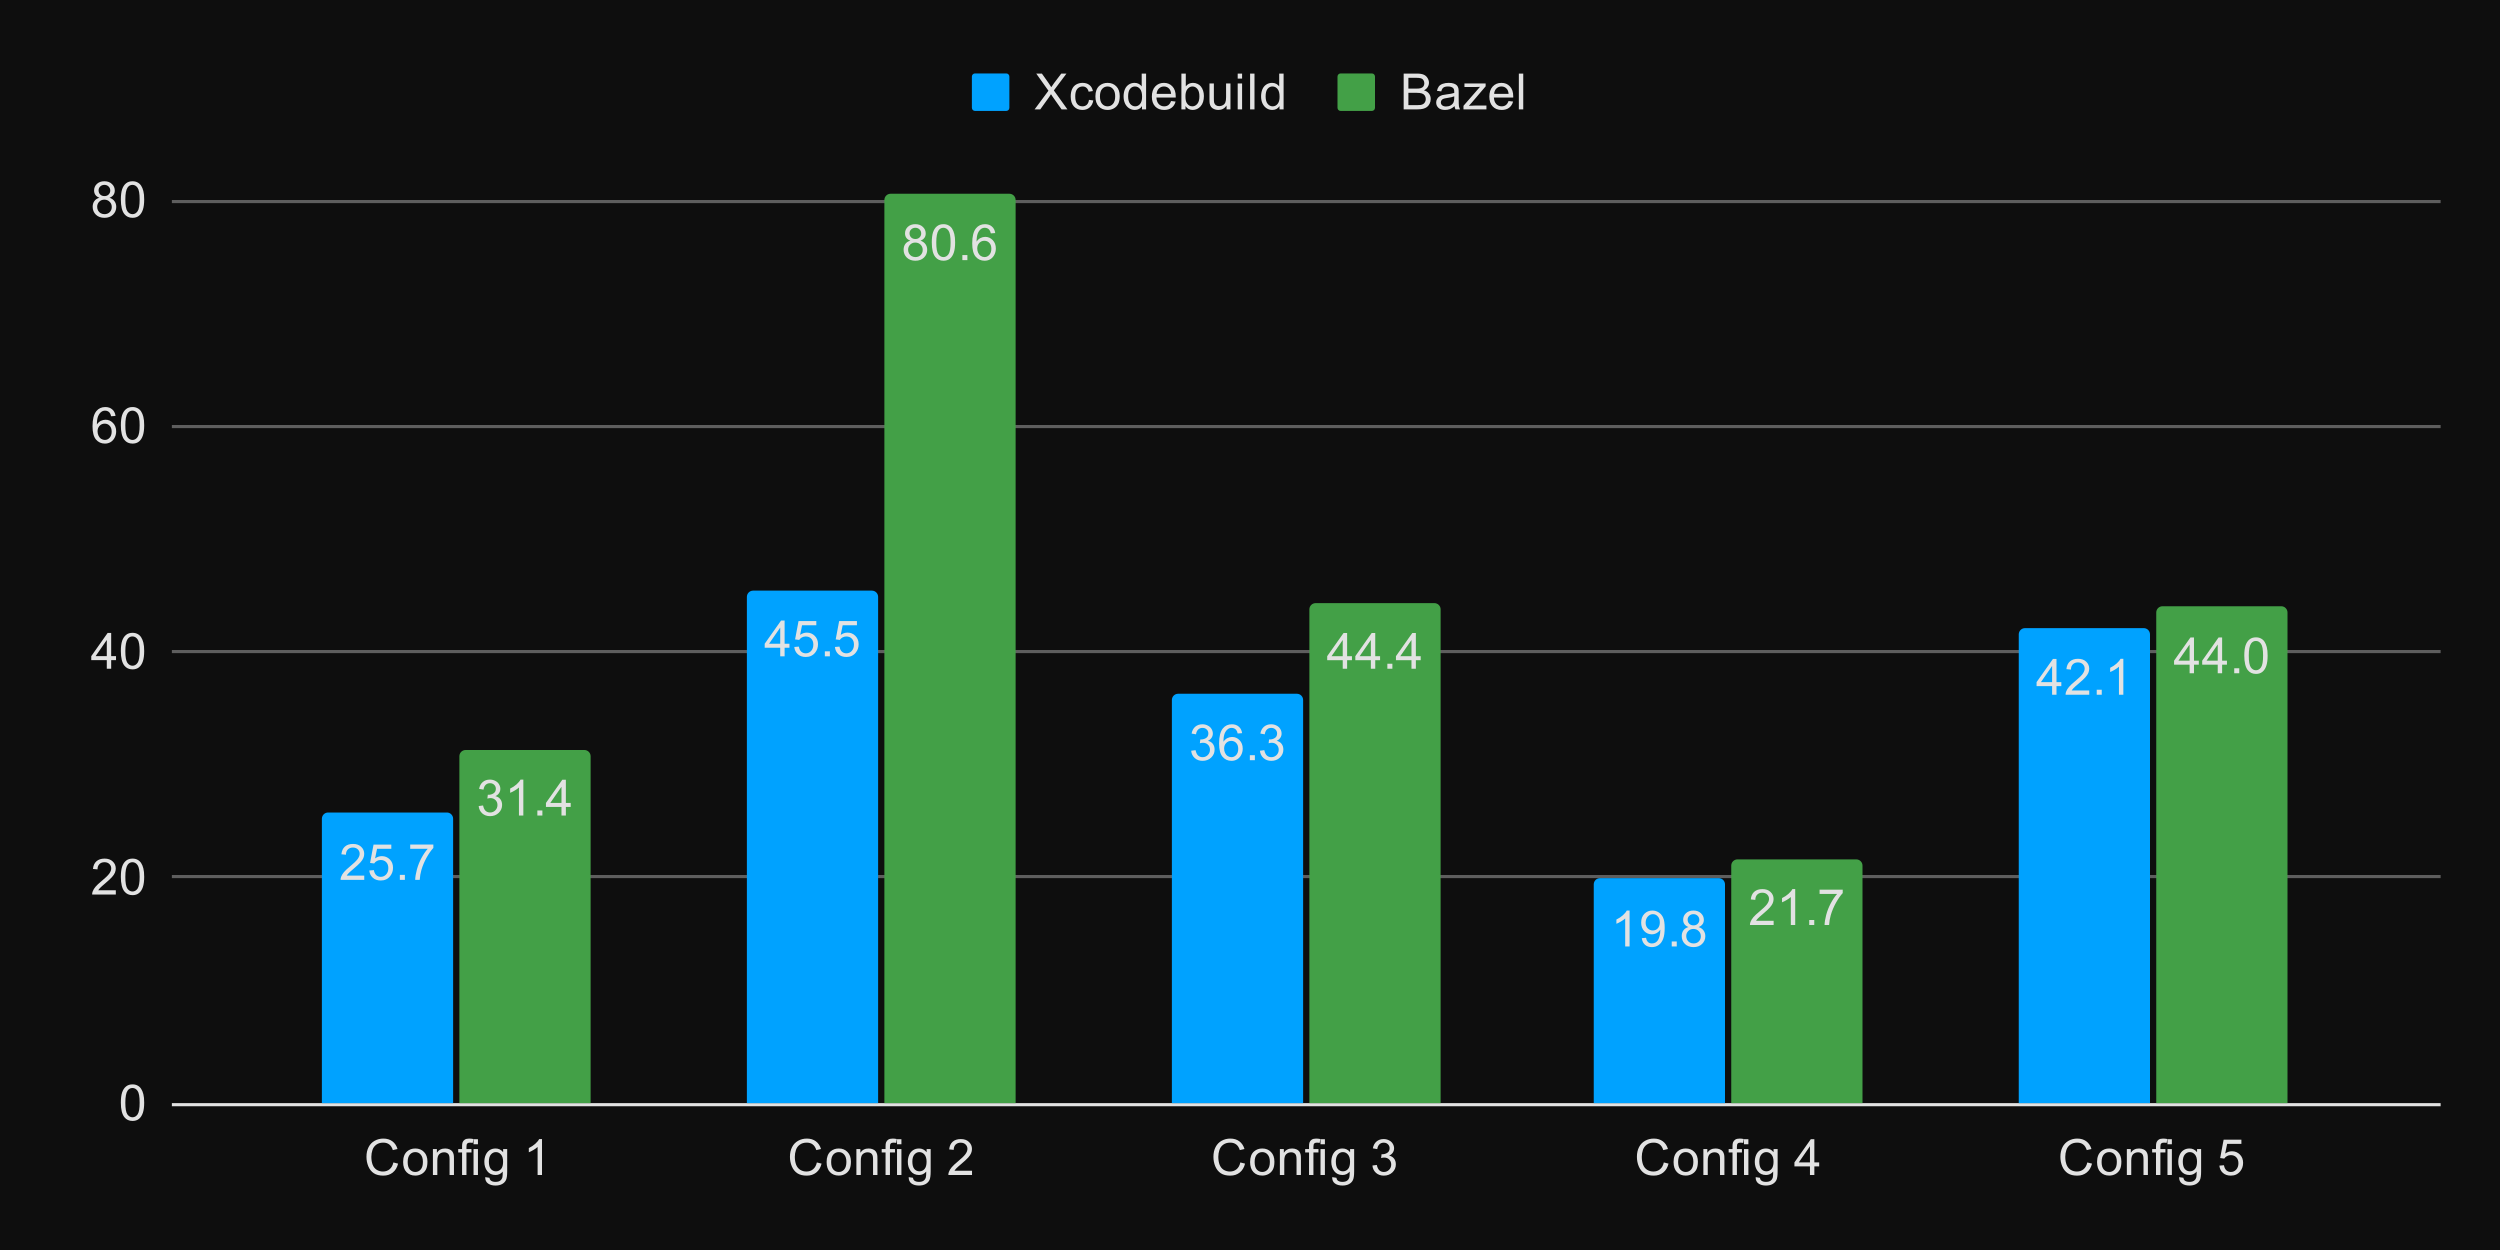 <svg version="1.1" viewBox="0.0 0.0 800.0 400.0" fill="none" stroke="none" stroke-linecap="square" stroke-miterlimit="10" width="800" height="400" xmlns:xlink="http://www.w3.org/1999/xlink" xmlns="http://www.w3.org/2000/svg"><path fill="#0e0e0e" d="M0 0L800.0 0L800.0 400.0L0 400.0L0 0Z" fill-rule="nonzero"/><path stroke="#e2e2e2" stroke-width="1.0" stroke-linecap="butt" d="M55.5 353.5L780.5 353.5" fill-rule="nonzero"/><path stroke="#5e5e5e" stroke-width="1.0" stroke-linecap="butt" d="M55.5 280.5L780.5 280.5" fill-rule="nonzero"/><path stroke="#5e5e5e" stroke-width="1.0" stroke-linecap="butt" d="M55.5 208.5L780.5 208.5" fill-rule="nonzero"/><path stroke="#5e5e5e" stroke-width="1.0" stroke-linecap="butt" d="M55.5 136.5L780.5 136.5" fill-rule="nonzero"/><path stroke="#5e5e5e" stroke-width="1.0" stroke-linecap="butt" d="M55.5 64.5L780.5 64.5" fill-rule="nonzero"/><clipPath id="id_0"><path d="M55.0 61.833L780.0 61.833L780.0 353.0L55.0 353.0L55.0 61.833Z" clip-rule="nonzero"/></clipPath><path stroke="#0e0e0e" stroke-width="2.0" stroke-linecap="butt" stroke-opacity="0.0" clip-path="url(#id_0)" d="M145.0 353.0L103.0 353.0L103.0 262.0C103.0 260.895 103.895 260.0 105.0 260.0L143.0 260.0C144.105 260.0 145.0 260.895 145.0 262.0Z" fill-rule="nonzero"/><path fill="#00a2ff" clip-path="url(#id_0)" d="M145.0 353.0L103.0 353.0L103.0 262.0C103.0 260.895 103.895 260.0 105.0 260.0L143.0 260.0C144.105 260.0 145.0 260.895 145.0 262.0Z" fill-rule="nonzero"/><path stroke="#0e0e0e" stroke-width="2.0" stroke-linecap="butt" stroke-opacity="0.0" clip-path="url(#id_0)" d="M281.0 353.0L239.0 353.0L239.0 191.0C239.0 189.895 239.895 189.0 241.0 189.0L279.0 189.0C280.105 189.0 281.0 189.895 281.0 191.0Z" fill-rule="nonzero"/><path fill="#00a2ff" clip-path="url(#id_0)" d="M281.0 353.0L239.0 353.0L239.0 191.0C239.0 189.895 239.895 189.0 241.0 189.0L279.0 189.0C280.105 189.0 281.0 189.895 281.0 191.0Z" fill-rule="nonzero"/><path stroke="#0e0e0e" stroke-width="2.0" stroke-linecap="butt" stroke-opacity="0.0" clip-path="url(#id_0)" d="M417.0 353.0L375.0 353.0L375.0 224.0C375.0 222.895 375.895 222.0 377.0 222.0L415.0 222.0C416.105 222.0 417.0 222.895 417.0 224.0Z" fill-rule="nonzero"/><path fill="#00a2ff" clip-path="url(#id_0)" d="M417.0 353.0L375.0 353.0L375.0 224.0C375.0 222.895 375.895 222.0 377.0 222.0L415.0 222.0C416.105 222.0 417.0 222.895 417.0 224.0Z" fill-rule="nonzero"/><path stroke="#0e0e0e" stroke-width="2.0" stroke-linecap="butt" stroke-opacity="0.0" clip-path="url(#id_0)" d="M552.0 353.0L510.0 353.0L510.0 283.0C510.0 281.895 510.895 281.0 512.0 281.0L550.0 281.0C551.105 281.0 552.0 281.895 552.0 283.0Z" fill-rule="nonzero"/><path fill="#00a2ff" clip-path="url(#id_0)" d="M552.0 353.0L510.0 353.0L510.0 283.0C510.0 281.895 510.895 281.0 512.0 281.0L550.0 281.0C551.105 281.0 552.0 281.895 552.0 283.0Z" fill-rule="nonzero"/><path stroke="#0e0e0e" stroke-width="2.0" stroke-linecap="butt" stroke-opacity="0.0" clip-path="url(#id_0)" d="M688.0 353.0L646.0 353.0L646.0 203.0C646.0 201.895 646.895 201.0 648.0 201.0L686.0 201.0C687.105 201.0 688.0 201.895 688.0 203.0Z" fill-rule="nonzero"/><path fill="#00a2ff" clip-path="url(#id_0)" d="M688.0 353.0L646.0 353.0L646.0 203.0C646.0 201.895 646.895 201.0 648.0 201.0L686.0 201.0C687.105 201.0 688.0 201.895 688.0 203.0Z" fill-rule="nonzero"/><path stroke="#0e0e0e" stroke-width="2.0" stroke-linecap="butt" stroke-opacity="0.0" clip-path="url(#id_0)" d="M189.0 353.0L147.0 353.0L147.0 242.0C147.0 240.895 147.895 240.0 149.0 240.0L187.0 240.0C188.105 240.0 189.0 240.895 189.0 242.0Z" fill-rule="nonzero"/><path fill="#43a047" clip-path="url(#id_0)" d="M189.0 353.0L147.0 353.0L147.0 242.0C147.0 240.895 147.895 240.0 149.0 240.0L187.0 240.0C188.105 240.0 189.0 240.895 189.0 242.0Z" fill-rule="nonzero"/><path stroke="#0e0e0e" stroke-width="2.0" stroke-linecap="butt" stroke-opacity="0.0" clip-path="url(#id_0)" d="M325.0 353.0L283.0 353.0L283.0 64.0C283.0 62.895 283.895 62.0 285.0 62.0L323.0 62.0C324.105 62.0 325.0 62.895 325.0 64.0Z" fill-rule="nonzero"/><path fill="#43a047" clip-path="url(#id_0)" d="M325.0 353.0L283.0 353.0L283.0 64.0C283.0 62.895 283.895 62.0 285.0 62.0L323.0 62.0C324.105 62.0 325.0 62.895 325.0 64.0Z" fill-rule="nonzero"/><path stroke="#0e0e0e" stroke-width="2.0" stroke-linecap="butt" stroke-opacity="0.0" clip-path="url(#id_0)" d="M461.0 353.0L419.0 353.0L419.0 195.0C419.0 193.895 419.895 193.0 421.0 193.0L459.0 193.0C460.105 193.0 461.0 193.895 461.0 195.0Z" fill-rule="nonzero"/><path fill="#43a047" clip-path="url(#id_0)" d="M461.0 353.0L419.0 353.0L419.0 195.0C419.0 193.895 419.895 193.0 421.0 193.0L459.0 193.0C460.105 193.0 461.0 193.895 461.0 195.0Z" fill-rule="nonzero"/><path stroke="#0e0e0e" stroke-width="2.0" stroke-linecap="butt" stroke-opacity="0.0" clip-path="url(#id_0)" d="M596.0 353.0L554.0 353.0L554.0 277.0C554.0 275.895 554.895 275.0 556.0 275.0L594.0 275.0C595.105 275.0 596.0 275.895 596.0 277.0Z" fill-rule="nonzero"/><path fill="#43a047" clip-path="url(#id_0)" d="M596.0 353.0L554.0 353.0L554.0 277.0C554.0 275.895 554.895 275.0 556.0 275.0L594.0 275.0C595.105 275.0 596.0 275.895 596.0 277.0Z" fill-rule="nonzero"/><path stroke="#0e0e0e" stroke-width="2.0" stroke-linecap="butt" stroke-opacity="0.0" clip-path="url(#id_0)" d="M732.0 353.0L690.0 353.0L690.0 196.0C690.0 194.895 690.895 194.0 692.0 194.0L730.0 194.0C731.105 194.0 732.0 194.895 732.0 196.0Z" fill-rule="nonzero"/><path fill="#43a047" clip-path="url(#id_0)" d="M732.0 353.0L690.0 353.0L690.0 196.0C690.0 194.895 690.895 194.0 692.0 194.0L730.0 194.0C731.105 194.0 732.0 194.895 732.0 196.0Z" fill-rule="nonzero"/><path stroke="#00a2ff" stroke-width="3.0" stroke-linejoin="round" stroke-linecap="round" d="M116.562 280.2L116.562 281.559L108.984 281.559Q108.969 281.043 109.156 280.575Q109.438 279.809 110.078 279.059Q110.719 278.309 111.922 277.325Q113.781 275.793 114.438 274.903Q115.094 273.997 115.094 273.2Q115.094 272.372 114.5 271.793Q113.906 271.215 112.938 271.215Q111.922 271.215 111.312 271.825Q110.703 272.434 110.703 273.512L109.25 273.372Q109.406 271.747 110.375 270.903Q111.344 270.059 112.969 270.059Q114.625 270.059 115.578 270.981Q116.547 271.887 116.547 273.231Q116.547 273.918 116.266 274.59Q115.984 275.247 115.328 275.981Q114.672 276.715 113.156 277.997Q111.891 279.059 111.531 279.45Q111.172 279.825 110.938 280.2L116.562 280.2ZM118.172 278.559L119.641 278.434Q119.812 279.512 120.406 280.059Q121.0 280.59 121.844 280.59Q122.859 280.59 123.562 279.825Q124.266 279.059 124.266 277.793Q124.266 276.59 123.594 275.903Q122.922 275.2 121.828 275.2Q121.141 275.2 120.594 275.512Q120.047 275.825 119.734 276.309L118.422 276.137L119.531 270.262L125.219 270.262L125.219 271.606L120.656 271.606L120.031 274.684Q121.062 273.965 122.203 273.965Q123.703 273.965 124.734 275.012Q125.766 276.043 125.766 277.668Q125.766 279.231 124.859 280.356Q123.75 281.762 121.844 281.762Q120.281 281.762 119.297 280.887Q118.312 279.997 118.172 278.559ZM127.953 281.559L127.953 279.95L129.562 279.95L129.562 281.559L127.953 281.559ZM131.266 271.606L131.266 270.247L138.672 270.247L138.672 271.34Q137.578 272.512 136.5 274.45Q135.438 276.372 134.844 278.403Q134.422 279.84 134.312 281.559L132.859 281.559Q132.891 280.2 133.391 278.293Q133.906 276.372 134.844 274.606Q135.797 272.825 136.875 271.606L131.266 271.606Z" fill-rule="nonzero"/><path fill="#e2e2e2" d="M116.562 280.2L116.562 281.559L108.984 281.559Q108.969 281.043 109.156 280.575Q109.438 279.809 110.078 279.059Q110.719 278.309 111.922 277.325Q113.781 275.793 114.438 274.903Q115.094 273.997 115.094 273.2Q115.094 272.372 114.5 271.793Q113.906 271.215 112.938 271.215Q111.922 271.215 111.312 271.825Q110.703 272.434 110.703 273.512L109.25 273.372Q109.406 271.747 110.375 270.903Q111.344 270.059 112.969 270.059Q114.625 270.059 115.578 270.981Q116.547 271.887 116.547 273.231Q116.547 273.918 116.266 274.59Q115.984 275.247 115.328 275.981Q114.672 276.715 113.156 277.997Q111.891 279.059 111.531 279.45Q111.172 279.825 110.938 280.2L116.562 280.2ZM118.172 278.559L119.641 278.434Q119.812 279.512 120.406 280.059Q121.0 280.59 121.844 280.59Q122.859 280.59 123.562 279.825Q124.266 279.059 124.266 277.793Q124.266 276.59 123.594 275.903Q122.922 275.2 121.828 275.2Q121.141 275.2 120.594 275.512Q120.047 275.825 119.734 276.309L118.422 276.137L119.531 270.262L125.219 270.262L125.219 271.606L120.656 271.606L120.031 274.684Q121.062 273.965 122.203 273.965Q123.703 273.965 124.734 275.012Q125.766 276.043 125.766 277.668Q125.766 279.231 124.859 280.356Q123.75 281.762 121.844 281.762Q120.281 281.762 119.297 280.887Q118.312 279.997 118.172 278.559ZM127.953 281.559L127.953 279.95L129.562 279.95L129.562 281.559L127.953 281.559ZM131.266 271.606L131.266 270.247L138.672 270.247L138.672 271.34Q137.578 272.512 136.5 274.45Q135.438 276.372 134.844 278.403Q134.422 279.84 134.312 281.559L132.859 281.559Q132.891 280.2 133.391 278.293Q133.906 276.372 134.844 274.606Q135.797 272.825 136.875 271.606L131.266 271.606Z" fill-rule="nonzero"/><path stroke="#00a2ff" stroke-width="3.0" stroke-linejoin="round" stroke-linecap="round" d="M249.672 210.032L249.672 207.282L244.703 207.282L244.703 206L249.938 198.579L251.078 198.579L251.078 206L252.625 206L252.625 207.282L251.078 207.282L251.078 210.032L249.672 210.032ZM249.672 206L249.672 200.829L246.094 206L249.672 206ZM254.172 207.032L255.641 206.907Q255.812 207.985 256.406 208.532Q257.0 209.063 257.844 209.063Q258.859 209.063 259.562 208.297Q260.266 207.532 260.266 206.266Q260.266 205.063 259.594 204.375Q258.922 203.672 257.828 203.672Q257.141 203.672 256.594 203.985Q256.047 204.297 255.734 204.782L254.422 204.61L255.531 198.735L261.219 198.735L261.219 200.079L256.656 200.079L256.031 203.157Q257.062 202.438 258.203 202.438Q259.703 202.438 260.734 203.485Q261.766 204.516 261.766 206.141Q261.766 207.704 260.859 208.829Q259.75 210.235 257.844 210.235Q256.281 210.235 255.297 209.36Q254.312 208.469 254.172 207.032ZM263.953 210.032L263.953 208.422L265.562 208.422L265.562 210.032L263.953 210.032ZM267.172 207.032L268.641 206.907Q268.812 207.985 269.406 208.532Q270.0 209.063 270.844 209.063Q271.859 209.063 272.562 208.297Q273.266 207.532 273.266 206.266Q273.266 205.063 272.594 204.375Q271.922 203.672 270.828 203.672Q270.141 203.672 269.594 203.985Q269.047 204.297 268.734 204.782L267.422 204.61L268.531 198.735L274.219 198.735L274.219 200.079L269.656 200.079L269.031 203.157Q270.062 202.438 271.203 202.438Q272.703 202.438 273.734 203.485Q274.766 204.516 274.766 206.141Q274.766 207.704 273.859 208.829Q272.75 210.235 270.844 210.235Q269.281 210.235 268.297 209.36Q267.312 208.469 267.172 207.032Z" fill-rule="nonzero"/><path fill="#e2e2e2" d="M249.672 210.032L249.672 207.282L244.703 207.282L244.703 206L249.938 198.579L251.078 198.579L251.078 206L252.625 206L252.625 207.282L251.078 207.282L251.078 210.032L249.672 210.032ZM249.672 206L249.672 200.829L246.094 206L249.672 206ZM254.172 207.032L255.641 206.907Q255.812 207.985 256.406 208.532Q257.0 209.063 257.844 209.063Q258.859 209.063 259.562 208.297Q260.266 207.532 260.266 206.266Q260.266 205.063 259.594 204.375Q258.922 203.672 257.828 203.672Q257.141 203.672 256.594 203.985Q256.047 204.297 255.734 204.782L254.422 204.61L255.531 198.735L261.219 198.735L261.219 200.079L256.656 200.079L256.031 203.157Q257.062 202.438 258.203 202.438Q259.703 202.438 260.734 203.485Q261.766 204.516 261.766 206.141Q261.766 207.704 260.859 208.829Q259.75 210.235 257.844 210.235Q256.281 210.235 255.297 209.36Q254.312 208.469 254.172 207.032ZM263.953 210.032L263.953 208.422L265.562 208.422L265.562 210.032L263.953 210.032ZM267.172 207.032L268.641 206.907Q268.812 207.985 269.406 208.532Q270.0 209.063 270.844 209.063Q271.859 209.063 272.562 208.297Q273.266 207.532 273.266 206.266Q273.266 205.063 272.594 204.375Q271.922 203.672 270.828 203.672Q270.141 203.672 269.594 203.985Q269.047 204.297 268.734 204.782L267.422 204.61L268.531 198.735L274.219 198.735L274.219 200.079L269.656 200.079L269.031 203.157Q270.062 202.438 271.203 202.438Q272.703 202.438 273.734 203.485Q274.766 204.516 274.766 206.141Q274.766 207.704 273.859 208.829Q272.75 210.235 270.844 210.235Q269.281 210.235 268.297 209.36Q267.312 208.469 267.172 207.032Z" fill-rule="nonzero"/><path stroke="#00a2ff" stroke-width="3.0" stroke-linejoin="round" stroke-linecap="round" d="M381.172 240.235L382.578 240.048Q382.828 241.251 383.406 241.782Q383.984 242.298 384.828 242.298Q385.812 242.298 386.5 241.61Q387.188 240.923 387.188 239.907Q387.188 238.939 386.547 238.314Q385.922 237.689 384.938 237.689Q384.547 237.689 383.953 237.845L384.109 236.61Q384.25 236.626 384.328 236.626Q385.234 236.626 385.953 236.157Q386.672 235.689 386.672 234.704Q386.672 233.939 386.141 233.439Q385.625 232.923 384.797 232.923Q383.969 232.923 383.422 233.439Q382.875 233.954 382.719 234.985L381.312 234.735Q381.578 233.314 382.484 232.548Q383.406 231.767 384.766 231.767Q385.703 231.767 386.484 232.173Q387.281 232.564 387.688 233.267Q388.109 233.954 388.109 234.735Q388.109 235.485 387.703 236.095Q387.312 236.704 386.531 237.064Q387.547 237.298 388.109 238.032Q388.672 238.767 388.672 239.876Q388.672 241.376 387.578 242.423Q386.484 243.47 384.812 243.47Q383.312 243.47 382.312 242.579Q381.312 241.673 381.172 240.235ZM397.469 234.61L396.062 234.72Q395.875 233.892 395.531 233.517Q394.969 232.923 394.125 232.923Q393.453 232.923 392.953 233.298Q392.281 233.782 391.891 234.72Q391.516 235.642 391.5 237.36Q392.016 236.579 392.75 236.204Q393.484 235.829 394.281 235.829Q395.688 235.829 396.672 236.876Q397.672 237.907 397.672 239.548Q397.672 240.626 397.203 241.548Q396.734 242.47 395.922 242.97Q395.109 243.47 394.078 243.47Q392.328 243.47 391.219 242.173Q390.109 240.876 390.109 237.907Q390.109 234.579 391.328 233.079Q392.406 231.767 394.219 231.767Q395.562 231.767 396.422 232.532Q397.297 233.282 397.469 234.61ZM391.719 239.548Q391.719 240.282 392.031 240.954Q392.344 241.61 392.891 241.954Q393.453 242.298 394.062 242.298Q394.953 242.298 395.594 241.579Q396.234 240.86 396.234 239.626Q396.234 238.439 395.594 237.767Q394.969 237.079 394.0 237.079Q393.047 237.079 392.375 237.767Q391.719 238.439 391.719 239.548ZM399.953 243.267L399.953 241.657L401.562 241.657L401.562 243.267L399.953 243.267ZM403.172 240.235L404.578 240.048Q404.828 241.251 405.406 241.782Q405.984 242.298 406.828 242.298Q407.812 242.298 408.5 241.61Q409.188 240.923 409.188 239.907Q409.188 238.939 408.547 238.314Q407.922 237.689 406.938 237.689Q406.547 237.689 405.953 237.845L406.109 236.61Q406.25 236.626 406.328 236.626Q407.234 236.626 407.953 236.157Q408.672 235.689 408.672 234.704Q408.672 233.939 408.141 233.439Q407.625 232.923 406.797 232.923Q405.969 232.923 405.422 233.439Q404.875 233.954 404.719 234.985L403.312 234.735Q403.578 233.314 404.484 232.548Q405.406 231.767 406.766 231.767Q407.703 231.767 408.484 232.173Q409.281 232.564 409.688 233.267Q410.109 233.954 410.109 234.735Q410.109 235.485 409.703 236.095Q409.312 236.704 408.531 237.064Q409.547 237.298 410.109 238.032Q410.672 238.767 410.672 239.876Q410.672 241.376 409.578 242.423Q408.484 243.47 406.812 243.47Q405.312 243.47 404.312 242.579Q403.312 241.673 403.172 240.235Z" fill-rule="nonzero"/><path fill="#e2e2e2" d="M381.172 240.235L382.578 240.048Q382.828 241.251 383.406 241.782Q383.984 242.298 384.828 242.298Q385.812 242.298 386.5 241.61Q387.188 240.923 387.188 239.907Q387.188 238.939 386.547 238.314Q385.922 237.689 384.938 237.689Q384.547 237.689 383.953 237.845L384.109 236.61Q384.25 236.626 384.328 236.626Q385.234 236.626 385.953 236.157Q386.672 235.689 386.672 234.704Q386.672 233.939 386.141 233.439Q385.625 232.923 384.797 232.923Q383.969 232.923 383.422 233.439Q382.875 233.954 382.719 234.985L381.312 234.735Q381.578 233.314 382.484 232.548Q383.406 231.767 384.766 231.767Q385.703 231.767 386.484 232.173Q387.281 232.564 387.688 233.267Q388.109 233.954 388.109 234.735Q388.109 235.485 387.703 236.095Q387.312 236.704 386.531 237.064Q387.547 237.298 388.109 238.032Q388.672 238.767 388.672 239.876Q388.672 241.376 387.578 242.423Q386.484 243.47 384.812 243.47Q383.312 243.47 382.312 242.579Q381.312 241.673 381.172 240.235ZM397.469 234.61L396.062 234.72Q395.875 233.892 395.531 233.517Q394.969 232.923 394.125 232.923Q393.453 232.923 392.953 233.298Q392.281 233.782 391.891 234.72Q391.516 235.642 391.5 237.36Q392.016 236.579 392.75 236.204Q393.484 235.829 394.281 235.829Q395.688 235.829 396.672 236.876Q397.672 237.907 397.672 239.548Q397.672 240.626 397.203 241.548Q396.734 242.47 395.922 242.97Q395.109 243.47 394.078 243.47Q392.328 243.47 391.219 242.173Q390.109 240.876 390.109 237.907Q390.109 234.579 391.328 233.079Q392.406 231.767 394.219 231.767Q395.562 231.767 396.422 232.532Q397.297 233.282 397.469 234.61ZM391.719 239.548Q391.719 240.282 392.031 240.954Q392.344 241.61 392.891 241.954Q393.453 242.298 394.062 242.298Q394.953 242.298 395.594 241.579Q396.234 240.86 396.234 239.626Q396.234 238.439 395.594 237.767Q394.969 237.079 394.0 237.079Q393.047 237.079 392.375 237.767Q391.719 238.439 391.719 239.548ZM399.953 243.267L399.953 241.657L401.562 241.657L401.562 243.267L399.953 243.267ZM403.172 240.235L404.578 240.048Q404.828 241.251 405.406 241.782Q405.984 242.298 406.828 242.298Q407.812 242.298 408.5 241.61Q409.188 240.923 409.188 239.907Q409.188 238.939 408.547 238.314Q407.922 237.689 406.938 237.689Q406.547 237.689 405.953 237.845L406.109 236.61Q406.25 236.626 406.328 236.626Q407.234 236.626 407.953 236.157Q408.672 235.689 408.672 234.704Q408.672 233.939 408.141 233.439Q407.625 232.923 406.797 232.923Q405.969 232.923 405.422 233.439Q404.875 233.954 404.719 234.985L403.312 234.735Q403.578 233.314 404.484 232.548Q405.406 231.767 406.766 231.767Q407.703 231.767 408.484 232.173Q409.281 232.564 409.688 233.267Q410.109 233.954 410.109 234.735Q410.109 235.485 409.703 236.095Q409.312 236.704 408.531 237.064Q409.547 237.298 410.109 238.032Q410.672 238.767 410.672 239.876Q410.672 241.376 409.578 242.423Q408.484 243.47 406.812 243.47Q405.312 243.47 404.312 242.579Q403.312 241.673 403.172 240.235Z" fill-rule="nonzero"/><path stroke="#00a2ff" stroke-width="3.0" stroke-linejoin="round" stroke-linecap="round" d="M521.469 302.873L520.062 302.873L520.062 293.904Q519.547 294.388 518.719 294.873Q517.906 295.357 517.25 295.607L517.25 294.248Q518.422 293.685 519.297 292.904Q520.188 292.107 520.562 291.373L521.469 291.373L521.469 302.873ZM525.375 300.216L526.734 300.091Q526.906 301.045 527.391 301.482Q527.875 301.904 528.625 301.904Q529.281 301.904 529.766 301.607Q530.25 301.31 530.562 300.826Q530.875 300.326 531.078 299.482Q531.297 298.638 531.297 297.763Q531.297 297.67 531.297 297.482Q530.875 298.154 530.141 298.576Q529.406 298.982 528.562 298.982Q527.141 298.982 526.156 297.951Q525.172 296.92 525.172 295.232Q525.172 293.498 526.188 292.435Q527.219 291.373 528.766 291.373Q529.891 291.373 530.812 291.982Q531.734 292.576 532.219 293.685Q532.703 294.795 532.703 296.904Q532.703 299.107 532.219 300.404Q531.75 301.701 530.797 302.388Q529.859 303.076 528.594 303.076Q527.25 303.076 526.391 302.326Q525.547 301.576 525.375 300.216ZM531.141 295.17Q531.141 293.951 530.484 293.248Q529.844 292.529 528.938 292.529Q528.0 292.529 527.297 293.295Q526.609 294.06 526.609 295.279Q526.609 296.373 527.266 297.06Q527.938 297.748 528.906 297.748Q529.875 297.748 530.5 297.06Q531.141 296.373 531.141 295.17ZM534.953 302.873L534.953 301.263L536.562 301.263L536.562 302.873L534.953 302.873ZM540.328 296.654Q539.453 296.341 539.031 295.748Q538.609 295.154 538.609 294.326Q538.609 293.076 539.5 292.232Q540.406 291.373 541.906 291.373Q543.406 291.373 544.312 292.248Q545.234 293.107 545.234 294.357Q545.234 295.154 544.812 295.748Q544.391 296.341 543.547 296.654Q544.594 296.998 545.141 297.763Q545.703 298.529 545.703 299.591Q545.703 301.06 544.656 302.076Q543.625 303.076 541.922 303.076Q540.234 303.076 539.188 302.076Q538.156 301.06 538.156 299.56Q538.156 298.435 538.719 297.685Q539.281 296.935 540.328 296.654ZM540.047 294.279Q540.047 295.091 540.562 295.607Q541.094 296.123 541.938 296.123Q542.75 296.123 543.266 295.607Q543.781 295.091 543.781 294.357Q543.781 293.576 543.25 293.06Q542.719 292.529 541.922 292.529Q541.109 292.529 540.578 293.045Q540.047 293.56 540.047 294.279ZM539.594 299.56Q539.594 300.17 539.875 300.732Q540.172 301.295 540.734 301.607Q541.297 301.904 541.938 301.904Q542.953 301.904 543.609 301.263Q544.266 300.607 544.266 299.607Q544.266 298.591 543.578 297.935Q542.906 297.263 541.891 297.263Q540.906 297.263 540.25 297.92Q539.594 298.576 539.594 299.56Z" fill-rule="nonzero"/><path fill="#e2e2e2" d="M521.469 302.873L520.062 302.873L520.062 293.904Q519.547 294.388 518.719 294.873Q517.906 295.357 517.25 295.607L517.25 294.248Q518.422 293.685 519.297 292.904Q520.188 292.107 520.562 291.373L521.469 291.373L521.469 302.873ZM525.375 300.216L526.734 300.091Q526.906 301.045 527.391 301.482Q527.875 301.904 528.625 301.904Q529.281 301.904 529.766 301.607Q530.25 301.31 530.562 300.826Q530.875 300.326 531.078 299.482Q531.297 298.638 531.297 297.763Q531.297 297.67 531.297 297.482Q530.875 298.154 530.141 298.576Q529.406 298.982 528.562 298.982Q527.141 298.982 526.156 297.951Q525.172 296.92 525.172 295.232Q525.172 293.498 526.188 292.435Q527.219 291.373 528.766 291.373Q529.891 291.373 530.812 291.982Q531.734 292.576 532.219 293.685Q532.703 294.795 532.703 296.904Q532.703 299.107 532.219 300.404Q531.75 301.701 530.797 302.388Q529.859 303.076 528.594 303.076Q527.25 303.076 526.391 302.326Q525.547 301.576 525.375 300.216ZM531.141 295.17Q531.141 293.951 530.484 293.248Q529.844 292.529 528.938 292.529Q528.0 292.529 527.297 293.295Q526.609 294.06 526.609 295.279Q526.609 296.373 527.266 297.06Q527.938 297.748 528.906 297.748Q529.875 297.748 530.5 297.06Q531.141 296.373 531.141 295.17ZM534.953 302.873L534.953 301.263L536.562 301.263L536.562 302.873L534.953 302.873ZM540.328 296.654Q539.453 296.341 539.031 295.748Q538.609 295.154 538.609 294.326Q538.609 293.076 539.5 292.232Q540.406 291.373 541.906 291.373Q543.406 291.373 544.312 292.248Q545.234 293.107 545.234 294.357Q545.234 295.154 544.812 295.748Q544.391 296.341 543.547 296.654Q544.594 296.998 545.141 297.763Q545.703 298.529 545.703 299.591Q545.703 301.06 544.656 302.076Q543.625 303.076 541.922 303.076Q540.234 303.076 539.188 302.076Q538.156 301.06 538.156 299.56Q538.156 298.435 538.719 297.685Q539.281 296.935 540.328 296.654ZM540.047 294.279Q540.047 295.091 540.562 295.607Q541.094 296.123 541.938 296.123Q542.75 296.123 543.266 295.607Q543.781 295.091 543.781 294.357Q543.781 293.576 543.25 293.06Q542.719 292.529 541.922 292.529Q541.109 292.529 540.578 293.045Q540.047 293.56 540.047 294.279ZM539.594 299.56Q539.594 300.17 539.875 300.732Q540.172 301.295 540.734 301.607Q541.297 301.904 541.938 301.904Q542.953 301.904 543.609 301.263Q544.266 300.607 544.266 299.607Q544.266 298.591 543.578 297.935Q542.906 297.263 541.891 297.263Q540.906 297.263 540.25 297.92Q539.594 298.576 539.594 299.56Z" fill-rule="nonzero"/><path stroke="#00a2ff" stroke-width="3.0" stroke-linejoin="round" stroke-linecap="round" d="M656.672 222.314L656.672 219.564L651.703 219.564L651.703 218.283L656.938 210.861L658.078 210.861L658.078 218.283L659.625 218.283L659.625 219.564L658.078 219.564L658.078 222.314L656.672 222.314ZM656.672 218.283L656.672 213.111L653.094 218.283L656.672 218.283ZM668.562 220.955L668.562 222.314L660.984 222.314Q660.969 221.799 661.156 221.33Q661.438 220.564 662.078 219.814Q662.719 219.064 663.922 218.08Q665.781 216.549 666.438 215.658Q667.094 214.752 667.094 213.955Q667.094 213.127 666.5 212.549Q665.906 211.97 664.938 211.97Q663.922 211.97 663.312 212.58Q662.703 213.189 662.703 214.267L661.25 214.127Q661.406 212.502 662.375 211.658Q663.344 210.814 664.969 210.814Q666.625 210.814 667.578 211.736Q668.547 212.642 668.547 213.986Q668.547 214.674 668.266 215.345Q667.984 216.002 667.328 216.736Q666.672 217.47 665.156 218.752Q663.891 219.814 663.531 220.205Q663.172 220.58 662.938 220.955L668.562 220.955ZM670.953 222.314L670.953 220.705L672.562 220.705L672.562 222.314L670.953 222.314ZM679.469 222.314L678.062 222.314L678.062 213.345Q677.547 213.83 676.719 214.314Q675.906 214.799 675.25 215.049L675.25 213.689Q676.422 213.127 677.297 212.345Q678.188 211.549 678.562 210.814L679.469 210.814L679.469 222.314Z" fill-rule="nonzero"/><path fill="#e2e2e2" d="M656.672 222.314L656.672 219.564L651.703 219.564L651.703 218.283L656.938 210.861L658.078 210.861L658.078 218.283L659.625 218.283L659.625 219.564L658.078 219.564L658.078 222.314L656.672 222.314ZM656.672 218.283L656.672 213.111L653.094 218.283L656.672 218.283ZM668.562 220.955L668.562 222.314L660.984 222.314Q660.969 221.799 661.156 221.33Q661.438 220.564 662.078 219.814Q662.719 219.064 663.922 218.08Q665.781 216.549 666.438 215.658Q667.094 214.752 667.094 213.955Q667.094 213.127 666.5 212.549Q665.906 211.97 664.938 211.97Q663.922 211.97 663.312 212.58Q662.703 213.189 662.703 214.267L661.25 214.127Q661.406 212.502 662.375 211.658Q663.344 210.814 664.969 210.814Q666.625 210.814 667.578 211.736Q668.547 212.642 668.547 213.986Q668.547 214.674 668.266 215.345Q667.984 216.002 667.328 216.736Q666.672 217.47 665.156 218.752Q663.891 219.814 663.531 220.205Q663.172 220.58 662.938 220.955L668.562 220.955ZM670.953 222.314L670.953 220.705L672.562 220.705L672.562 222.314L670.953 222.314ZM679.469 222.314L678.062 222.314L678.062 213.345Q677.547 213.83 676.719 214.314Q675.906 214.799 675.25 215.049L675.25 213.689Q676.422 213.127 677.297 212.345Q678.188 211.549 678.562 210.814L679.469 210.814L679.469 222.314Z" fill-rule="nonzero"/><path stroke="#43a047" stroke-width="3.0" stroke-linejoin="round" stroke-linecap="round" d="M153.172 257.937L154.578 257.749Q154.828 258.952 155.406 259.483Q155.984 259.999 156.828 259.999Q157.812 259.999 158.5 259.312Q159.188 258.624 159.188 257.608Q159.188 256.64 158.547 256.015Q157.922 255.39 156.938 255.39Q156.547 255.39 155.953 255.546L156.109 254.312Q156.25 254.327 156.328 254.327Q157.234 254.327 157.953 253.858Q158.672 253.39 158.672 252.405Q158.672 251.64 158.141 251.14Q157.625 250.624 156.797 250.624Q155.969 250.624 155.422 251.14Q154.875 251.655 154.719 252.687L153.312 252.437Q153.578 251.015 154.484 250.249Q155.406 249.468 156.766 249.468Q157.703 249.468 158.484 249.874Q159.281 250.265 159.688 250.968Q160.109 251.655 160.109 252.437Q160.109 253.187 159.703 253.796Q159.312 254.405 158.531 254.765Q159.547 254.999 160.109 255.733Q160.672 256.468 160.672 257.577Q160.672 259.077 159.578 260.124Q158.484 261.171 156.812 261.171Q155.312 261.171 154.312 260.28Q153.312 259.374 153.172 257.937ZM167.469 260.968L166.062 260.968L166.062 251.999Q165.547 252.483 164.719 252.968Q163.906 253.452 163.25 253.702L163.25 252.343Q164.422 251.78 165.297 250.999Q166.188 250.202 166.562 249.468L167.469 249.468L167.469 260.968ZM171.953 260.968L171.953 259.358L173.562 259.358L173.562 260.968L171.953 260.968ZM179.672 260.968L179.672 258.218L174.703 258.218L174.703 256.937L179.938 249.515L181.078 249.515L181.078 256.937L182.625 256.937L182.625 258.218L181.078 258.218L181.078 260.968L179.672 260.968ZM179.672 256.937L179.672 251.765L176.094 256.937L179.672 256.937Z" fill-rule="nonzero"/><path fill="#e2e2e2" d="M153.172 257.937L154.578 257.749Q154.828 258.952 155.406 259.483Q155.984 259.999 156.828 259.999Q157.812 259.999 158.5 259.312Q159.188 258.624 159.188 257.608Q159.188 256.64 158.547 256.015Q157.922 255.39 156.938 255.39Q156.547 255.39 155.953 255.546L156.109 254.312Q156.25 254.327 156.328 254.327Q157.234 254.327 157.953 253.858Q158.672 253.39 158.672 252.405Q158.672 251.64 158.141 251.14Q157.625 250.624 156.797 250.624Q155.969 250.624 155.422 251.14Q154.875 251.655 154.719 252.687L153.312 252.437Q153.578 251.015 154.484 250.249Q155.406 249.468 156.766 249.468Q157.703 249.468 158.484 249.874Q159.281 250.265 159.688 250.968Q160.109 251.655 160.109 252.437Q160.109 253.187 159.703 253.796Q159.312 254.405 158.531 254.765Q159.547 254.999 160.109 255.733Q160.672 256.468 160.672 257.577Q160.672 259.077 159.578 260.124Q158.484 261.171 156.812 261.171Q155.312 261.171 154.312 260.28Q153.312 259.374 153.172 257.937ZM167.469 260.968L166.062 260.968L166.062 251.999Q165.547 252.483 164.719 252.968Q163.906 253.452 163.25 253.702L163.25 252.343Q164.422 251.78 165.297 250.999Q166.188 250.202 166.562 249.468L167.469 249.468L167.469 260.968ZM171.953 260.968L171.953 259.358L173.562 259.358L173.562 260.968L171.953 260.968ZM179.672 260.968L179.672 258.218L174.703 258.218L174.703 256.937L179.938 249.515L181.078 249.515L181.078 256.937L182.625 256.937L182.625 258.218L181.078 258.218L181.078 260.968L179.672 260.968ZM179.672 256.937L179.672 251.765L176.094 256.937L179.672 256.937Z" fill-rule="nonzero"/><path stroke="#43a047" stroke-width="3.0" stroke-linejoin="round" stroke-linecap="round" d="M291.328 77.015Q290.453 76.702 290.031 76.108Q289.609 75.515 289.609 74.686Q289.609 73.436 290.5 72.593Q291.406 71.733 292.906 71.733Q294.406 71.733 295.312 72.608Q296.234 73.468 296.234 74.718Q296.234 75.515 295.812 76.108Q295.391 76.702 294.547 77.015Q295.594 77.358 296.141 78.124Q296.703 78.89 296.703 79.952Q296.703 81.421 295.656 82.436Q294.625 83.436 292.922 83.436Q291.234 83.436 290.188 82.436Q289.156 81.421 289.156 79.921Q289.156 78.796 289.719 78.046Q290.281 77.296 291.328 77.015ZM291.047 74.64Q291.047 75.452 291.562 75.968Q292.094 76.483 292.938 76.483Q293.75 76.483 294.266 75.968Q294.781 75.452 294.781 74.718Q294.781 73.936 294.25 73.421Q293.719 72.89 292.922 72.89Q292.109 72.89 291.578 73.405Q291.047 73.921 291.047 74.64ZM290.594 79.921Q290.594 80.53 290.875 81.093Q291.172 81.655 291.734 81.968Q292.297 82.265 292.938 82.265Q293.953 82.265 294.609 81.624Q295.266 80.968 295.266 79.968Q295.266 78.952 294.578 78.296Q293.906 77.624 292.891 77.624Q291.906 77.624 291.25 78.28Q290.594 78.936 290.594 79.921ZM298.172 77.577Q298.172 75.546 298.578 74.311Q299.0 73.077 299.828 72.405Q300.656 71.733 301.906 71.733Q302.828 71.733 303.516 72.108Q304.219 72.468 304.672 73.171Q305.125 73.874 305.375 74.874Q305.641 75.874 305.641 77.577Q305.641 79.593 305.219 80.843Q304.812 82.077 303.984 82.765Q303.156 83.436 301.906 83.436Q300.25 83.436 299.297 82.233Q298.172 80.811 298.172 77.577ZM299.609 77.577Q299.609 80.405 300.266 81.343Q300.938 82.265 301.906 82.265Q302.875 82.265 303.531 81.327Q304.188 80.39 304.188 77.577Q304.188 74.749 303.531 73.827Q302.875 72.89 301.891 72.89Q300.922 72.89 300.344 73.718Q299.609 74.765 299.609 77.577ZM307.953 83.233L307.953 81.624L309.562 81.624L309.562 83.233L307.953 83.233ZM318.469 74.577L317.062 74.686Q316.875 73.858 316.531 73.483Q315.969 72.89 315.125 72.89Q314.453 72.89 313.953 73.265Q313.281 73.749 312.891 74.686Q312.516 75.608 312.5 77.327Q313.016 76.546 313.75 76.171Q314.484 75.796 315.281 75.796Q316.688 75.796 317.672 76.843Q318.672 77.874 318.672 79.515Q318.672 80.593 318.203 81.515Q317.734 82.436 316.922 82.936Q316.109 83.436 315.078 83.436Q313.328 83.436 312.219 82.14Q311.109 80.843 311.109 77.874Q311.109 74.546 312.328 73.046Q313.406 71.733 315.219 71.733Q316.562 71.733 317.422 72.499Q318.297 73.249 318.469 74.577ZM312.719 79.515Q312.719 80.249 313.031 80.921Q313.344 81.577 313.891 81.921Q314.453 82.265 315.062 82.265Q315.953 82.265 316.594 81.546Q317.234 80.827 317.234 79.593Q317.234 78.405 316.594 77.733Q315.969 77.046 315.0 77.046Q314.047 77.046 313.375 77.733Q312.719 78.405 312.719 79.515Z" fill-rule="nonzero"/><path fill="#e2e2e2" d="M291.328 77.015Q290.453 76.702 290.031 76.108Q289.609 75.515 289.609 74.686Q289.609 73.436 290.5 72.593Q291.406 71.733 292.906 71.733Q294.406 71.733 295.312 72.608Q296.234 73.468 296.234 74.718Q296.234 75.515 295.812 76.108Q295.391 76.702 294.547 77.015Q295.594 77.358 296.141 78.124Q296.703 78.89 296.703 79.952Q296.703 81.421 295.656 82.436Q294.625 83.436 292.922 83.436Q291.234 83.436 290.188 82.436Q289.156 81.421 289.156 79.921Q289.156 78.796 289.719 78.046Q290.281 77.296 291.328 77.015ZM291.047 74.64Q291.047 75.452 291.562 75.968Q292.094 76.483 292.938 76.483Q293.75 76.483 294.266 75.968Q294.781 75.452 294.781 74.718Q294.781 73.936 294.25 73.421Q293.719 72.89 292.922 72.89Q292.109 72.89 291.578 73.405Q291.047 73.921 291.047 74.64ZM290.594 79.921Q290.594 80.53 290.875 81.093Q291.172 81.655 291.734 81.968Q292.297 82.265 292.938 82.265Q293.953 82.265 294.609 81.624Q295.266 80.968 295.266 79.968Q295.266 78.952 294.578 78.296Q293.906 77.624 292.891 77.624Q291.906 77.624 291.25 78.28Q290.594 78.936 290.594 79.921ZM298.172 77.577Q298.172 75.546 298.578 74.311Q299.0 73.077 299.828 72.405Q300.656 71.733 301.906 71.733Q302.828 71.733 303.516 72.108Q304.219 72.468 304.672 73.171Q305.125 73.874 305.375 74.874Q305.641 75.874 305.641 77.577Q305.641 79.593 305.219 80.843Q304.812 82.077 303.984 82.765Q303.156 83.436 301.906 83.436Q300.25 83.436 299.297 82.233Q298.172 80.811 298.172 77.577ZM299.609 77.577Q299.609 80.405 300.266 81.343Q300.938 82.265 301.906 82.265Q302.875 82.265 303.531 81.327Q304.188 80.39 304.188 77.577Q304.188 74.749 303.531 73.827Q302.875 72.89 301.891 72.89Q300.922 72.89 300.344 73.718Q299.609 74.765 299.609 77.577ZM307.953 83.233L307.953 81.624L309.562 81.624L309.562 83.233L307.953 83.233ZM318.469 74.577L317.062 74.686Q316.875 73.858 316.531 73.483Q315.969 72.89 315.125 72.89Q314.453 72.89 313.953 73.265Q313.281 73.749 312.891 74.686Q312.516 75.608 312.5 77.327Q313.016 76.546 313.75 76.171Q314.484 75.796 315.281 75.796Q316.688 75.796 317.672 76.843Q318.672 77.874 318.672 79.515Q318.672 80.593 318.203 81.515Q317.734 82.436 316.922 82.936Q316.109 83.436 315.078 83.436Q313.328 83.436 312.219 82.14Q311.109 80.843 311.109 77.874Q311.109 74.546 312.328 73.046Q313.406 71.733 315.219 71.733Q316.562 71.733 317.422 72.499Q318.297 73.249 318.469 74.577ZM312.719 79.515Q312.719 80.249 313.031 80.921Q313.344 81.577 313.891 81.921Q314.453 82.265 315.062 82.265Q315.953 82.265 316.594 81.546Q317.234 80.827 317.234 79.593Q317.234 78.405 316.594 77.733Q315.969 77.046 315.0 77.046Q314.047 77.046 313.375 77.733Q312.719 78.405 312.719 79.515Z" fill-rule="nonzero"/><path stroke="#43a047" stroke-width="3.0" stroke-linejoin="round" stroke-linecap="round" d="M429.672 214.005L429.672 211.255L424.703 211.255L424.703 209.974L429.938 202.552L431.078 202.552L431.078 209.974L432.625 209.974L432.625 211.255L431.078 211.255L431.078 214.005L429.672 214.005ZM429.672 209.974L429.672 204.802L426.094 209.974L429.672 209.974ZM438.672 214.005L438.672 211.255L433.703 211.255L433.703 209.974L438.938 202.552L440.078 202.552L440.078 209.974L441.625 209.974L441.625 211.255L440.078 211.255L440.078 214.005L438.672 214.005ZM438.672 209.974L438.672 204.802L435.094 209.974L438.672 209.974ZM443.953 214.005L443.953 212.396L445.562 212.396L445.562 214.005L443.953 214.005ZM451.672 214.005L451.672 211.255L446.703 211.255L446.703 209.974L451.938 202.552L453.078 202.552L453.078 209.974L454.625 209.974L454.625 211.255L453.078 211.255L453.078 214.005L451.672 214.005ZM451.672 209.974L451.672 204.802L448.094 209.974L451.672 209.974Z" fill-rule="nonzero"/><path fill="#e2e2e2" d="M429.672 214.005L429.672 211.255L424.703 211.255L424.703 209.974L429.938 202.552L431.078 202.552L431.078 209.974L432.625 209.974L432.625 211.255L431.078 211.255L431.078 214.005L429.672 214.005ZM429.672 209.974L429.672 204.802L426.094 209.974L429.672 209.974ZM438.672 214.005L438.672 211.255L433.703 211.255L433.703 209.974L438.938 202.552L440.078 202.552L440.078 209.974L441.625 209.974L441.625 211.255L440.078 211.255L440.078 214.005L438.672 214.005ZM438.672 209.974L438.672 204.802L435.094 209.974L438.672 209.974ZM443.953 214.005L443.953 212.396L445.562 212.396L445.562 214.005L443.953 214.005ZM451.672 214.005L451.672 211.255L446.703 211.255L446.703 209.974L451.938 202.552L453.078 202.552L453.078 209.974L454.625 209.974L454.625 211.255L453.078 211.255L453.078 214.005L451.672 214.005ZM451.672 209.974L451.672 204.802L448.094 209.974L451.672 209.974Z" fill-rule="nonzero"/><path stroke="#43a047" stroke-width="3.0" stroke-linejoin="round" stroke-linecap="round" d="M567.562 294.65L567.562 296.009L559.984 296.009Q559.969 295.493 560.156 295.025Q560.438 294.259 561.078 293.509Q561.719 292.759 562.922 291.775Q564.781 290.243 565.438 289.353Q566.094 288.446 566.094 287.65Q566.094 286.821 565.5 286.243Q564.906 285.665 563.938 285.665Q562.922 285.665 562.312 286.275Q561.703 286.884 561.703 287.962L560.25 287.821Q560.406 286.196 561.375 285.353Q562.344 284.509 563.969 284.509Q565.625 284.509 566.578 285.431Q567.547 286.337 567.547 287.681Q567.547 288.368 567.266 289.04Q566.984 289.696 566.328 290.431Q565.672 291.165 564.156 292.446Q562.891 293.509 562.531 293.9Q562.172 294.275 561.938 294.65L567.562 294.65ZM574.469 296.009L573.062 296.009L573.062 287.04Q572.547 287.525 571.719 288.009Q570.906 288.493 570.25 288.743L570.25 287.384Q571.422 286.821 572.297 286.04Q573.188 285.243 573.562 284.509L574.469 284.509L574.469 296.009ZM578.953 296.009L578.953 294.4L580.562 294.4L580.562 296.009L578.953 296.009ZM582.266 286.056L582.266 284.696L589.672 284.696L589.672 285.79Q588.578 286.962 587.5 288.9Q586.438 290.821 585.844 292.853Q585.422 294.29 585.312 296.009L583.859 296.009Q583.891 294.65 584.391 292.743Q584.906 290.821 585.844 289.056Q586.797 287.275 587.875 286.056L582.266 286.056Z" fill-rule="nonzero"/><path fill="#e2e2e2" d="M567.562 294.65L567.562 296.009L559.984 296.009Q559.969 295.493 560.156 295.025Q560.438 294.259 561.078 293.509Q561.719 292.759 562.922 291.775Q564.781 290.243 565.438 289.353Q566.094 288.446 566.094 287.65Q566.094 286.821 565.5 286.243Q564.906 285.665 563.938 285.665Q562.922 285.665 562.312 286.275Q561.703 286.884 561.703 287.962L560.25 287.821Q560.406 286.196 561.375 285.353Q562.344 284.509 563.969 284.509Q565.625 284.509 566.578 285.431Q567.547 286.337 567.547 287.681Q567.547 288.368 567.266 289.04Q566.984 289.696 566.328 290.431Q565.672 291.165 564.156 292.446Q562.891 293.509 562.531 293.9Q562.172 294.275 561.938 294.65L567.562 294.65ZM574.469 296.009L573.062 296.009L573.062 287.04Q572.547 287.525 571.719 288.009Q570.906 288.493 570.25 288.743L570.25 287.384Q571.422 286.821 572.297 286.04Q573.188 285.243 573.562 284.509L574.469 284.509L574.469 296.009ZM578.953 296.009L578.953 294.4L580.562 294.4L580.562 296.009L578.953 296.009ZM582.266 286.056L582.266 284.696L589.672 284.696L589.672 285.79Q588.578 286.962 587.5 288.9Q586.438 290.821 585.844 292.853Q585.422 294.29 585.312 296.009L583.859 296.009Q583.891 294.65 584.391 292.743Q584.906 290.821 585.844 289.056Q586.797 287.275 587.875 286.056L582.266 286.056Z" fill-rule="nonzero"/><path stroke="#43a047" stroke-width="3.0" stroke-linejoin="round" stroke-linecap="round" d="M700.672 215.45L700.672 212.7L695.703 212.7L695.703 211.419L700.938 203.997L702.078 203.997L702.078 211.419L703.625 211.419L703.625 212.7L702.078 212.7L702.078 215.45L700.672 215.45ZM700.672 211.419L700.672 206.247L697.094 211.419L700.672 211.419ZM709.672 215.45L709.672 212.7L704.703 212.7L704.703 211.419L709.938 203.997L711.078 203.997L711.078 211.419L712.625 211.419L712.625 212.7L711.078 212.7L711.078 215.45L709.672 215.45ZM709.672 211.419L709.672 206.247L706.094 211.419L709.672 211.419ZM714.953 215.45L714.953 213.841L716.562 213.841L716.562 215.45L714.953 215.45ZM718.172 209.794Q718.172 207.763 718.578 206.529Q719.0 205.294 719.828 204.622Q720.656 203.95 721.906 203.95Q722.828 203.95 723.516 204.325Q724.219 204.685 724.672 205.388Q725.125 206.091 725.375 207.091Q725.641 208.091 725.641 209.794Q725.641 211.81 725.219 213.06Q724.812 214.294 723.984 214.982Q723.156 215.654 721.906 215.654Q720.25 215.654 719.297 214.45Q718.172 213.029 718.172 209.794ZM719.609 209.794Q719.609 212.622 720.266 213.56Q720.938 214.482 721.906 214.482Q722.875 214.482 723.531 213.544Q724.188 212.607 724.188 209.794Q724.188 206.966 723.531 206.044Q722.875 205.107 721.891 205.107Q720.922 205.107 720.344 205.935Q719.609 206.982 719.609 209.794Z" fill-rule="nonzero"/><path fill="#e2e2e2" d="M700.672 215.45L700.672 212.7L695.703 212.7L695.703 211.419L700.938 203.997L702.078 203.997L702.078 211.419L703.625 211.419L703.625 212.7L702.078 212.7L702.078 215.45L700.672 215.45ZM700.672 211.419L700.672 206.247L697.094 211.419L700.672 211.419ZM709.672 215.45L709.672 212.7L704.703 212.7L704.703 211.419L709.938 203.997L711.078 203.997L711.078 211.419L712.625 211.419L712.625 212.7L711.078 212.7L711.078 215.45L709.672 215.45ZM709.672 211.419L709.672 206.247L706.094 211.419L709.672 211.419ZM714.953 215.45L714.953 213.841L716.562 213.841L716.562 215.45L714.953 215.45ZM718.172 209.794Q718.172 207.763 718.578 206.529Q719.0 205.294 719.828 204.622Q720.656 203.95 721.906 203.95Q722.828 203.95 723.516 204.325Q724.219 204.685 724.672 205.388Q725.125 206.091 725.375 207.091Q725.641 208.091 725.641 209.794Q725.641 211.81 725.219 213.06Q724.812 214.294 723.984 214.982Q723.156 215.654 721.906 215.654Q720.25 215.654 719.297 214.45Q718.172 213.029 718.172 209.794ZM719.609 209.794Q719.609 212.622 720.266 213.56Q720.938 214.482 721.906 214.482Q722.875 214.482 723.531 213.544Q724.188 212.607 724.188 209.794Q724.188 206.966 723.531 206.044Q722.875 205.107 721.891 205.107Q720.922 205.107 720.344 205.935Q719.609 206.982 719.609 209.794Z" fill-rule="nonzero"/><path fill="#e2e2e2" d="M38.672 352.844Q38.672 350.812 39.078 349.578Q39.5 348.344 40.328 347.672Q41.156 347.0 42.406 347.0Q43.328 347.0 44.016 347.375Q44.719 347.734 45.172 348.438Q45.625 349.141 45.875 350.141Q46.141 351.141 46.141 352.844Q46.141 354.859 45.719 356.109Q45.312 357.344 44.484 358.031Q43.656 358.703 42.406 358.703Q40.75 358.703 39.797 357.5Q38.672 356.078 38.672 352.844ZM40.109 352.844Q40.109 355.672 40.766 356.609Q41.438 357.531 42.406 357.531Q43.375 357.531 44.031 356.594Q44.688 355.656 44.688 352.844Q44.688 350.016 44.031 349.094Q43.375 348.156 42.391 348.156Q41.422 348.156 40.844 348.984Q40.109 350.031 40.109 352.844Z" fill-rule="nonzero"/><path fill="#e2e2e2" d="M37.062 284.891L37.062 286.25L29.484 286.25Q29.469 285.735 29.656 285.266Q29.938 284.5 30.578 283.75Q31.219 283 32.422 282.016Q34.281 280.485 34.938 279.594Q35.594 278.688 35.594 277.891Q35.594 277.063 35.0 276.485Q34.406 275.906 33.438 275.906Q32.422 275.906 31.812 276.516Q31.203 277.125 31.203 278.203L29.75 278.063Q29.906 276.438 30.875 275.594Q31.844 274.75 33.469 274.75Q35.125 274.75 36.078 275.672Q37.047 276.578 37.047 277.922Q37.047 278.61 36.766 279.281Q36.484 279.938 35.828 280.672Q35.172 281.406 33.656 282.688Q32.391 283.75 32.031 284.141Q31.672 284.516 31.438 284.891L37.062 284.891ZM38.672 280.594Q38.672 278.563 39.078 277.328Q39.5 276.094 40.328 275.422Q41.156 274.75 42.406 274.75Q43.328 274.75 44.016 275.125Q44.719 275.485 45.172 276.188Q45.625 276.891 45.875 277.891Q46.141 278.891 46.141 280.594Q46.141 282.61 45.719 283.86Q45.312 285.094 44.484 285.781Q43.656 286.453 42.406 286.453Q40.75 286.453 39.797 285.25Q38.672 283.828 38.672 280.594ZM40.109 280.594Q40.109 283.422 40.766 284.36Q41.438 285.281 42.406 285.281Q43.375 285.281 44.031 284.344Q44.688 283.406 44.688 280.594Q44.688 277.766 44.031 276.844Q43.375 275.906 42.391 275.906Q41.422 275.906 40.844 276.735Q40.109 277.781 40.109 280.594Z" fill-rule="nonzero"/><path fill="#e2e2e2" d="M34.172 214L34.172 211.25L29.203 211.25L29.203 209.969L34.438 202.547L35.578 202.547L35.578 209.969L37.125 209.969L37.125 211.25L35.578 211.25L35.578 214L34.172 214ZM34.172 209.969L34.172 204.797L30.594 209.969L34.172 209.969ZM38.672 208.344Q38.672 206.313 39.078 205.079Q39.5 203.844 40.328 203.172Q41.156 202.5 42.406 202.5Q43.328 202.5 44.016 202.875Q44.719 203.235 45.172 203.938Q45.625 204.641 45.875 205.641Q46.141 206.641 46.141 208.344Q46.141 210.36 45.719 211.61Q45.312 212.844 44.484 213.532Q43.656 214.204 42.406 214.204Q40.75 214.204 39.797 213Q38.672 211.579 38.672 208.344ZM40.109 208.344Q40.109 211.172 40.766 212.11Q41.438 213.032 42.406 213.032Q43.375 213.032 44.031 212.094Q44.688 211.157 44.688 208.344Q44.688 205.516 44.031 204.594Q43.375 203.657 42.391 203.657Q41.422 203.657 40.844 204.485Q40.109 205.532 40.109 208.344Z" fill-rule="nonzero"/><path fill="#e2e2e2" d="M36.969 133.094L35.562 133.204Q35.375 132.376 35.031 132.001Q34.469 131.407 33.625 131.407Q32.953 131.407 32.453 131.782Q31.781 132.266 31.391 133.204Q31.016 134.126 31.0 135.844Q31.516 135.063 32.25 134.688Q32.984 134.313 33.781 134.313Q35.188 134.313 36.172 135.36Q37.172 136.391 37.172 138.032Q37.172 139.11 36.703 140.032Q36.234 140.954 35.422 141.454Q34.609 141.954 33.578 141.954Q31.828 141.954 30.719 140.657Q29.609 139.36 29.609 136.391Q29.609 133.063 30.828 131.563Q31.906 130.251 33.719 130.251Q35.062 130.251 35.922 131.016Q36.797 131.766 36.969 133.094ZM31.219 138.032Q31.219 138.766 31.531 139.438Q31.844 140.094 32.391 140.438Q32.953 140.782 33.562 140.782Q34.453 140.782 35.094 140.063Q35.734 139.344 35.734 138.11Q35.734 136.923 35.094 136.251Q34.469 135.563 33.5 135.563Q32.547 135.563 31.875 136.251Q31.219 136.923 31.219 138.032ZM38.672 136.094Q38.672 134.063 39.078 132.829Q39.5 131.594 40.328 130.923Q41.156 130.251 42.406 130.251Q43.328 130.251 44.016 130.626Q44.719 130.985 45.172 131.688Q45.625 132.391 45.875 133.391Q46.141 134.391 46.141 136.094Q46.141 138.11 45.719 139.36Q45.312 140.594 44.484 141.282Q43.656 141.954 42.406 141.954Q40.75 141.954 39.797 140.751Q38.672 139.329 38.672 136.094ZM40.109 136.094Q40.109 138.923 40.766 139.86Q41.438 140.782 42.406 140.782Q43.375 140.782 44.031 139.844Q44.688 138.907 44.688 136.094Q44.688 133.266 44.031 132.344Q43.375 131.407 42.391 131.407Q41.422 131.407 40.844 132.235Q40.109 133.282 40.109 136.094Z" fill-rule="nonzero"/><path fill="#e2e2e2" d="M31.828 63.282Q30.953 62.97 30.531 62.376Q30.109 61.782 30.109 60.954Q30.109 59.704 31.0 58.86Q31.906 58.001 33.406 58.001Q34.906 58.001 35.812 58.876Q36.734 59.735 36.734 60.985Q36.734 61.782 36.312 62.376Q35.891 62.97 35.047 63.282Q36.094 63.626 36.641 64.391Q37.203 65.157 37.203 66.22Q37.203 67.688 36.156 68.704Q35.125 69.704 33.422 69.704Q31.734 69.704 30.688 68.704Q29.656 67.688 29.656 66.188Q29.656 65.063 30.219 64.313Q30.781 63.563 31.828 63.282ZM31.547 60.907Q31.547 61.72 32.062 62.235Q32.594 62.751 33.438 62.751Q34.25 62.751 34.766 62.235Q35.281 61.72 35.281 60.985Q35.281 60.204 34.75 59.688Q34.219 59.157 33.422 59.157Q32.609 59.157 32.078 59.673Q31.547 60.188 31.547 60.907ZM31.094 66.188Q31.094 66.798 31.375 67.36Q31.672 67.923 32.234 68.235Q32.797 68.532 33.438 68.532Q34.453 68.532 35.109 67.891Q35.766 67.235 35.766 66.235Q35.766 65.22 35.078 64.563Q34.406 63.891 33.391 63.891Q32.406 63.891 31.75 64.548Q31.094 65.204 31.094 66.188ZM38.672 63.845Q38.672 61.813 39.078 60.579Q39.5 59.345 40.328 58.673Q41.156 58.001 42.406 58.001Q43.328 58.001 44.016 58.376Q44.719 58.735 45.172 59.438Q45.625 60.141 45.875 61.141Q46.141 62.141 46.141 63.845Q46.141 65.86 45.719 67.11Q45.312 68.345 44.484 69.032Q43.656 69.704 42.406 69.704Q40.75 69.704 39.797 68.501Q38.672 67.079 38.672 63.845ZM40.109 63.845Q40.109 66.673 40.766 67.61Q41.438 68.532 42.406 68.532Q43.375 68.532 44.031 67.595Q44.688 66.657 44.688 63.845Q44.688 61.016 44.031 60.095Q43.375 59.157 42.391 59.157Q41.422 59.157 40.844 59.985Q40.109 61.032 40.109 63.845Z" fill-rule="nonzero"/><path fill="#e2e2e2" d="M125.878 371.984L127.394 372.359Q126.925 374.234 125.675 375.219Q124.441 376.203 122.659 376.203Q120.8 376.203 119.644 375.453Q118.488 374.688 117.878 373.266Q117.269 371.828 117.269 370.188Q117.269 368.391 117.956 367.062Q118.644 365.734 119.894 365.047Q121.159 364.344 122.675 364.344Q124.394 364.344 125.566 365.219Q126.738 366.094 127.206 367.688L125.706 368.031Q125.316 366.781 124.55 366.219Q123.8 365.641 122.644 365.641Q121.331 365.641 120.441 366.281Q119.55 366.906 119.191 367.984Q118.831 369.047 118.831 370.172Q118.831 371.641 119.253 372.734Q119.691 373.812 120.581 374.359Q121.488 374.891 122.534 374.891Q123.8 374.891 124.675 374.156Q125.566 373.422 125.878 371.984ZM129.003 371.844Q129.003 369.547 130.284 368.438Q131.363 367.516 132.894 367.516Q134.613 367.516 135.691 368.641Q136.784 369.75 136.784 371.734Q136.784 373.328 136.3 374.25Q135.816 375.172 134.894 375.688Q133.988 376.188 132.894 376.188Q131.159 376.188 130.081 375.078Q129.003 373.953 129.003 371.844ZM130.456 371.844Q130.456 373.438 131.144 374.234Q131.847 375.031 132.894 375.031Q133.941 375.031 134.628 374.234Q135.331 373.438 135.331 371.797Q135.331 370.266 134.628 369.469Q133.941 368.672 132.894 368.672Q131.847 368.672 131.144 369.469Q130.456 370.25 130.456 371.844ZM138.534 376.0L138.534 367.703L139.8 367.703L139.8 368.875Q140.706 367.516 142.441 367.516Q143.191 367.516 143.816 367.781Q144.441 368.047 144.753 368.484Q145.066 368.922 145.191 369.531Q145.269 369.922 145.269 370.891L145.269 376.0L143.863 376.0L143.863 370.953Q143.863 370.094 143.691 369.672Q143.534 369.234 143.113 368.984Q142.706 368.734 142.144 368.734Q141.238 368.734 140.581 369.312Q139.941 369.875 139.941 371.469L139.941 376.0L138.534 376.0ZM147.863 376.0L147.863 368.797L146.628 368.797L146.628 367.703L147.863 367.703L147.863 366.812Q147.863 365.984 148.019 365.578Q148.222 365.031 148.722 364.688Q149.238 364.344 150.159 364.344Q150.753 364.344 151.472 364.484L151.269 365.719Q150.831 365.641 150.441 365.641Q149.8 365.641 149.534 365.922Q149.269 366.188 149.269 366.938L149.269 367.703L150.878 367.703L150.878 368.797L149.269 368.797L149.269 376.0L147.863 376.0ZM151.534 366.156L151.534 364.547L152.941 364.547L152.941 366.156L151.534 366.156ZM151.534 376.0L151.534 367.703L152.941 367.703L152.941 376.0L151.534 376.0ZM155.269 376.688L156.644 376.891Q156.722 377.531 157.113 377.812Q157.644 378.203 158.55 378.203Q159.519 378.203 160.05 377.812Q160.581 377.422 160.769 376.719Q160.878 376.297 160.878 374.906Q159.956 376.0 158.581 376.0Q156.863 376.0 155.925 374.766Q154.988 373.531 154.988 371.797Q154.988 370.609 155.409 369.609Q155.847 368.609 156.659 368.062Q157.488 367.516 158.581 367.516Q160.05 367.516 161.003 368.703L161.003 367.703L162.3 367.703L162.3 374.875Q162.3 376.812 161.909 377.625Q161.519 378.438 160.659 378.906Q159.8 379.375 158.55 379.375Q157.066 379.375 156.144 378.703Q155.238 378.031 155.269 376.688ZM156.441 371.703Q156.441 373.328 157.081 374.078Q157.738 374.828 158.706 374.828Q159.675 374.828 160.331 374.094Q160.988 373.344 160.988 371.75Q160.988 370.219 160.316 369.453Q159.644 368.672 158.691 368.672Q157.753 368.672 157.097 369.438Q156.441 370.203 156.441 371.703ZM173.441 376.0L172.034 376.0L172.034 367.031Q171.519 367.516 170.691 368.0Q169.878 368.484 169.222 368.734L169.222 367.375Q170.394 366.812 171.269 366.031Q172.159 365.234 172.534 364.5L173.441 364.5L173.441 376.0Z" fill-rule="nonzero"/><path fill="#e2e2e2" d="M261.392 371.984L262.908 372.359Q262.439 374.234 261.189 375.219Q259.955 376.203 258.173 376.203Q256.314 376.203 255.158 375.453Q254.002 374.688 253.392 373.266Q252.783 371.828 252.783 370.188Q252.783 368.391 253.47 367.062Q254.158 365.734 255.408 365.047Q256.673 364.344 258.189 364.344Q259.908 364.344 261.08 365.219Q262.252 366.094 262.72 367.688L261.22 368.031Q260.83 366.781 260.064 366.219Q259.314 365.641 258.158 365.641Q256.845 365.641 255.955 366.281Q255.064 366.906 254.705 367.984Q254.345 369.047 254.345 370.172Q254.345 371.641 254.767 372.734Q255.205 373.812 256.095 374.359Q257.002 374.891 258.048 374.891Q259.314 374.891 260.189 374.156Q261.08 373.422 261.392 371.984ZM264.517 371.844Q264.517 369.547 265.798 368.438Q266.877 367.516 268.408 367.516Q270.127 367.516 271.205 368.641Q272.298 369.75 272.298 371.734Q272.298 373.328 271.814 374.25Q271.33 375.172 270.408 375.688Q269.502 376.188 268.408 376.188Q266.673 376.188 265.595 375.078Q264.517 373.953 264.517 371.844ZM265.97 371.844Q265.97 373.438 266.658 374.234Q267.361 375.031 268.408 375.031Q269.455 375.031 270.142 374.234Q270.845 373.438 270.845 371.797Q270.845 370.266 270.142 369.469Q269.455 368.672 268.408 368.672Q267.361 368.672 266.658 369.469Q265.97 370.25 265.97 371.844ZM274.048 376.0L274.048 367.703L275.314 367.703L275.314 368.875Q276.22 367.516 277.955 367.516Q278.705 367.516 279.33 367.781Q279.955 368.047 280.267 368.484Q280.58 368.922 280.705 369.531Q280.783 369.922 280.783 370.891L280.783 376.0L279.377 376.0L279.377 370.953Q279.377 370.094 279.205 369.672Q279.048 369.234 278.627 368.984Q278.22 368.734 277.658 368.734Q276.752 368.734 276.095 369.312Q275.455 369.875 275.455 371.469L275.455 376.0L274.048 376.0ZM283.377 376.0L283.377 368.797L282.142 368.797L282.142 367.703L283.377 367.703L283.377 366.812Q283.377 365.984 283.533 365.578Q283.736 365.031 284.236 364.688Q284.752 364.344 285.673 364.344Q286.267 364.344 286.986 364.484L286.783 365.719Q286.345 365.641 285.955 365.641Q285.314 365.641 285.048 365.922Q284.783 366.188 284.783 366.938L284.783 367.703L286.392 367.703L286.392 368.797L284.783 368.797L284.783 376.0L283.377 376.0ZM287.048 366.156L287.048 364.547L288.455 364.547L288.455 366.156L287.048 366.156ZM287.048 376.0L287.048 367.703L288.455 367.703L288.455 376.0L287.048 376.0ZM290.783 376.688L292.158 376.891Q292.236 377.531 292.627 377.812Q293.158 378.203 294.064 378.203Q295.033 378.203 295.564 377.812Q296.095 377.422 296.283 376.719Q296.392 376.297 296.392 374.906Q295.47 376.0 294.095 376.0Q292.377 376.0 291.439 374.766Q290.502 373.531 290.502 371.797Q290.502 370.609 290.923 369.609Q291.361 368.609 292.173 368.062Q293.002 367.516 294.095 367.516Q295.564 367.516 296.517 368.703L296.517 367.703L297.814 367.703L297.814 374.875Q297.814 376.812 297.423 377.625Q297.033 378.438 296.173 378.906Q295.314 379.375 294.064 379.375Q292.58 379.375 291.658 378.703Q290.752 378.031 290.783 376.688ZM291.955 371.703Q291.955 373.328 292.595 374.078Q293.252 374.828 294.22 374.828Q295.189 374.828 295.845 374.094Q296.502 373.344 296.502 371.75Q296.502 370.219 295.83 369.453Q295.158 368.672 294.205 368.672Q293.267 368.672 292.611 369.438Q291.955 370.203 291.955 371.703ZM311.048 374.641L311.048 376.0L303.47 376.0Q303.455 375.484 303.642 375.016Q303.923 374.25 304.564 373.5Q305.205 372.75 306.408 371.766Q308.267 370.234 308.923 369.344Q309.58 368.438 309.58 367.641Q309.58 366.812 308.986 366.234Q308.392 365.656 307.423 365.656Q306.408 365.656 305.798 366.266Q305.189 366.875 305.189 367.953L303.736 367.812Q303.892 366.188 304.861 365.344Q305.83 364.5 307.455 364.5Q309.111 364.5 310.064 365.422Q311.033 366.328 311.033 367.672Q311.033 368.359 310.752 369.031Q310.47 369.688 309.814 370.422Q309.158 371.156 307.642 372.438Q306.377 373.5 306.017 373.891Q305.658 374.266 305.423 374.641L311.048 374.641Z" fill-rule="nonzero"/><path fill="#e2e2e2" d="M396.906 371.984L398.422 372.359Q397.953 374.234 396.703 375.219Q395.469 376.203 393.688 376.203Q391.828 376.203 390.672 375.453Q389.516 374.688 388.906 373.266Q388.297 371.828 388.297 370.188Q388.297 368.391 388.984 367.062Q389.672 365.734 390.922 365.047Q392.188 364.344 393.703 364.344Q395.422 364.344 396.594 365.219Q397.766 366.094 398.234 367.688L396.734 368.031Q396.344 366.781 395.578 366.219Q394.828 365.641 393.672 365.641Q392.359 365.641 391.469 366.281Q390.578 366.906 390.219 367.984Q389.859 369.047 389.859 370.172Q389.859 371.641 390.281 372.734Q390.719 373.812 391.609 374.359Q392.516 374.891 393.562 374.891Q394.828 374.891 395.703 374.156Q396.594 373.422 396.906 371.984ZM400.031 371.844Q400.031 369.547 401.312 368.438Q402.391 367.516 403.922 367.516Q405.641 367.516 406.719 368.641Q407.812 369.75 407.812 371.734Q407.812 373.328 407.328 374.25Q406.844 375.172 405.922 375.688Q405.016 376.188 403.922 376.188Q402.188 376.188 401.109 375.078Q400.031 373.953 400.031 371.844ZM401.484 371.844Q401.484 373.438 402.172 374.234Q402.875 375.031 403.922 375.031Q404.969 375.031 405.656 374.234Q406.359 373.438 406.359 371.797Q406.359 370.266 405.656 369.469Q404.969 368.672 403.922 368.672Q402.875 368.672 402.172 369.469Q401.484 370.25 401.484 371.844ZM409.562 376.0L409.562 367.703L410.828 367.703L410.828 368.875Q411.734 367.516 413.469 367.516Q414.219 367.516 414.844 367.781Q415.469 368.047 415.781 368.484Q416.094 368.922 416.219 369.531Q416.297 369.922 416.297 370.891L416.297 376.0L414.891 376.0L414.891 370.953Q414.891 370.094 414.719 369.672Q414.562 369.234 414.141 368.984Q413.734 368.734 413.172 368.734Q412.266 368.734 411.609 369.312Q410.969 369.875 410.969 371.469L410.969 376.0L409.562 376.0ZM418.891 376.0L418.891 368.797L417.656 368.797L417.656 367.703L418.891 367.703L418.891 366.812Q418.891 365.984 419.047 365.578Q419.25 365.031 419.75 364.688Q420.266 364.344 421.188 364.344Q421.781 364.344 422.5 364.484L422.297 365.719Q421.859 365.641 421.469 365.641Q420.828 365.641 420.562 365.922Q420.297 366.188 420.297 366.938L420.297 367.703L421.906 367.703L421.906 368.797L420.297 368.797L420.297 376.0L418.891 376.0ZM422.562 366.156L422.562 364.547L423.969 364.547L423.969 366.156L422.562 366.156ZM422.562 376.0L422.562 367.703L423.969 367.703L423.969 376.0L422.562 376.0ZM426.297 376.688L427.672 376.891Q427.75 377.531 428.141 377.812Q428.672 378.203 429.578 378.203Q430.547 378.203 431.078 377.812Q431.609 377.422 431.797 376.719Q431.906 376.297 431.906 374.906Q430.984 376.0 429.609 376.0Q427.891 376.0 426.953 374.766Q426.016 373.531 426.016 371.797Q426.016 370.609 426.438 369.609Q426.875 368.609 427.688 368.062Q428.516 367.516 429.609 367.516Q431.078 367.516 432.031 368.703L432.031 367.703L433.328 367.703L433.328 374.875Q433.328 376.812 432.938 377.625Q432.547 378.438 431.688 378.906Q430.828 379.375 429.578 379.375Q428.094 379.375 427.172 378.703Q426.266 378.031 426.297 376.688ZM427.469 371.703Q427.469 373.328 428.109 374.078Q428.766 374.828 429.734 374.828Q430.703 374.828 431.359 374.094Q432.016 373.344 432.016 371.75Q432.016 370.219 431.344 369.453Q430.672 368.672 429.719 368.672Q428.781 368.672 428.125 369.438Q427.469 370.203 427.469 371.703ZM439.172 372.969L440.578 372.781Q440.828 373.984 441.406 374.516Q441.984 375.031 442.828 375.031Q443.812 375.031 444.5 374.344Q445.188 373.656 445.188 372.641Q445.188 371.672 444.547 371.047Q443.922 370.422 442.938 370.422Q442.547 370.422 441.953 370.578L442.109 369.344Q442.25 369.359 442.328 369.359Q443.234 369.359 443.953 368.891Q444.672 368.422 444.672 367.438Q444.672 366.672 444.141 366.172Q443.625 365.656 442.797 365.656Q441.969 365.656 441.422 366.172Q440.875 366.688 440.719 367.719L439.312 367.469Q439.578 366.047 440.484 365.281Q441.406 364.5 442.766 364.5Q443.703 364.5 444.484 364.906Q445.281 365.297 445.688 366.0Q446.109 366.688 446.109 367.469Q446.109 368.219 445.703 368.828Q445.312 369.438 444.531 369.797Q445.547 370.031 446.109 370.766Q446.672 371.5 446.672 372.609Q446.672 374.109 445.578 375.156Q444.484 376.203 442.812 376.203Q441.312 376.203 440.312 375.312Q439.312 374.406 439.172 372.969Z" fill-rule="nonzero"/><path fill="#e2e2e2" d="M532.42 371.984L533.936 372.359Q533.467 374.234 532.217 375.219Q530.983 376.203 529.202 376.203Q527.342 376.203 526.186 375.453Q525.03 374.688 524.42 373.266Q523.811 371.828 523.811 370.188Q523.811 368.391 524.498 367.062Q525.186 365.734 526.436 365.047Q527.702 364.344 529.217 364.344Q530.936 364.344 532.108 365.219Q533.28 366.094 533.748 367.688L532.248 368.031Q531.858 366.781 531.092 366.219Q530.342 365.641 529.186 365.641Q527.873 365.641 526.983 366.281Q526.092 366.906 525.733 367.984Q525.373 369.047 525.373 370.172Q525.373 371.641 525.795 372.734Q526.233 373.812 527.123 374.359Q528.03 374.891 529.077 374.891Q530.342 374.891 531.217 374.156Q532.108 373.422 532.42 371.984ZM535.545 371.844Q535.545 369.547 536.827 368.438Q537.905 367.516 539.436 367.516Q541.155 367.516 542.233 368.641Q543.327 369.75 543.327 371.734Q543.327 373.328 542.842 374.25Q542.358 375.172 541.436 375.688Q540.53 376.188 539.436 376.188Q537.702 376.188 536.623 375.078Q535.545 373.953 535.545 371.844ZM536.998 371.844Q536.998 373.438 537.686 374.234Q538.389 375.031 539.436 375.031Q540.483 375.031 541.17 374.234Q541.873 373.438 541.873 371.797Q541.873 370.266 541.17 369.469Q540.483 368.672 539.436 368.672Q538.389 368.672 537.686 369.469Q536.998 370.25 536.998 371.844ZM545.077 376.0L545.077 367.703L546.342 367.703L546.342 368.875Q547.248 367.516 548.983 367.516Q549.733 367.516 550.358 367.781Q550.983 368.047 551.295 368.484Q551.608 368.922 551.733 369.531Q551.811 369.922 551.811 370.891L551.811 376.0L550.405 376.0L550.405 370.953Q550.405 370.094 550.233 369.672Q550.077 369.234 549.655 368.984Q549.248 368.734 548.686 368.734Q547.78 368.734 547.123 369.312Q546.483 369.875 546.483 371.469L546.483 376.0L545.077 376.0ZM554.405 376.0L554.405 368.797L553.17 368.797L553.17 367.703L554.405 367.703L554.405 366.812Q554.405 365.984 554.561 365.578Q554.764 365.031 555.264 364.688Q555.78 364.344 556.702 364.344Q557.295 364.344 558.014 364.484L557.811 365.719Q557.373 365.641 556.983 365.641Q556.342 365.641 556.077 365.922Q555.811 366.188 555.811 366.938L555.811 367.703L557.42 367.703L557.42 368.797L555.811 368.797L555.811 376.0L554.405 376.0ZM558.077 366.156L558.077 364.547L559.483 364.547L559.483 366.156L558.077 366.156ZM558.077 376.0L558.077 367.703L559.483 367.703L559.483 376.0L558.077 376.0ZM561.811 376.688L563.186 376.891Q563.264 377.531 563.655 377.812Q564.186 378.203 565.092 378.203Q566.061 378.203 566.592 377.812Q567.123 377.422 567.311 376.719Q567.42 376.297 567.42 374.906Q566.498 376.0 565.123 376.0Q563.405 376.0 562.467 374.766Q561.53 373.531 561.53 371.797Q561.53 370.609 561.952 369.609Q562.389 368.609 563.202 368.062Q564.03 367.516 565.123 367.516Q566.592 367.516 567.545 368.703L567.545 367.703L568.842 367.703L568.842 374.875Q568.842 376.812 568.452 377.625Q568.061 378.438 567.202 378.906Q566.342 379.375 565.092 379.375Q563.608 379.375 562.686 378.703Q561.78 378.031 561.811 376.688ZM562.983 371.703Q562.983 373.328 563.623 374.078Q564.28 374.828 565.248 374.828Q566.217 374.828 566.873 374.094Q567.53 373.344 567.53 371.75Q567.53 370.219 566.858 369.453Q566.186 368.672 565.233 368.672Q564.295 368.672 563.639 369.438Q562.983 370.203 562.983 371.703ZM579.186 376.0L579.186 373.25L574.217 373.25L574.217 371.969L579.452 364.547L580.592 364.547L580.592 371.969L582.139 371.969L582.139 373.25L580.592 373.25L580.592 376.0L579.186 376.0ZM579.186 371.969L579.186 366.797L575.608 371.969L579.186 371.969Z" fill-rule="nonzero"/><path fill="#e2e2e2" d="M667.934 371.984L669.45 372.359Q668.981 374.234 667.731 375.219Q666.497 376.203 664.716 376.203Q662.856 376.203 661.7 375.453Q660.544 374.688 659.934 373.266Q659.325 371.828 659.325 370.188Q659.325 368.391 660.012 367.062Q660.7 365.734 661.95 365.047Q663.216 364.344 664.731 364.344Q666.45 364.344 667.622 365.219Q668.794 366.094 669.262 367.688L667.762 368.031Q667.372 366.781 666.606 366.219Q665.856 365.641 664.7 365.641Q663.387 365.641 662.497 366.281Q661.606 366.906 661.247 367.984Q660.887 369.047 660.887 370.172Q660.887 371.641 661.309 372.734Q661.747 373.812 662.637 374.359Q663.544 374.891 664.591 374.891Q665.856 374.891 666.731 374.156Q667.622 373.422 667.934 371.984ZM671.059 371.844Q671.059 369.547 672.341 368.438Q673.419 367.516 674.95 367.516Q676.669 367.516 677.747 368.641Q678.841 369.75 678.841 371.734Q678.841 373.328 678.356 374.25Q677.872 375.172 676.95 375.688Q676.044 376.188 674.95 376.188Q673.216 376.188 672.137 375.078Q671.059 373.953 671.059 371.844ZM672.512 371.844Q672.512 373.438 673.2 374.234Q673.903 375.031 674.95 375.031Q675.997 375.031 676.684 374.234Q677.387 373.438 677.387 371.797Q677.387 370.266 676.684 369.469Q675.997 368.672 674.95 368.672Q673.903 368.672 673.2 369.469Q672.512 370.25 672.512 371.844ZM680.591 376.0L680.591 367.703L681.856 367.703L681.856 368.875Q682.762 367.516 684.497 367.516Q685.247 367.516 685.872 367.781Q686.497 368.047 686.809 368.484Q687.122 368.922 687.247 369.531Q687.325 369.922 687.325 370.891L687.325 376.0L685.919 376.0L685.919 370.953Q685.919 370.094 685.747 369.672Q685.591 369.234 685.169 368.984Q684.762 368.734 684.2 368.734Q683.294 368.734 682.637 369.312Q681.997 369.875 681.997 371.469L681.997 376.0L680.591 376.0ZM689.919 376.0L689.919 368.797L688.684 368.797L688.684 367.703L689.919 367.703L689.919 366.812Q689.919 365.984 690.075 365.578Q690.278 365.031 690.778 364.688Q691.294 364.344 692.216 364.344Q692.809 364.344 693.528 364.484L693.325 365.719Q692.887 365.641 692.497 365.641Q691.856 365.641 691.591 365.922Q691.325 366.188 691.325 366.938L691.325 367.703L692.934 367.703L692.934 368.797L691.325 368.797L691.325 376.0L689.919 376.0ZM693.591 366.156L693.591 364.547L694.997 364.547L694.997 366.156L693.591 366.156ZM693.591 376.0L693.591 367.703L694.997 367.703L694.997 376.0L693.591 376.0ZM697.325 376.688L698.7 376.891Q698.778 377.531 699.169 377.812Q699.7 378.203 700.606 378.203Q701.575 378.203 702.106 377.812Q702.637 377.422 702.825 376.719Q702.934 376.297 702.934 374.906Q702.012 376.0 700.637 376.0Q698.919 376.0 697.981 374.766Q697.044 373.531 697.044 371.797Q697.044 370.609 697.466 369.609Q697.903 368.609 698.716 368.062Q699.544 367.516 700.637 367.516Q702.106 367.516 703.059 368.703L703.059 367.703L704.356 367.703L704.356 374.875Q704.356 376.812 703.966 377.625Q703.575 378.438 702.716 378.906Q701.856 379.375 700.606 379.375Q699.122 379.375 698.2 378.703Q697.294 378.031 697.325 376.688ZM698.497 371.703Q698.497 373.328 699.137 374.078Q699.794 374.828 700.762 374.828Q701.731 374.828 702.387 374.094Q703.044 373.344 703.044 371.75Q703.044 370.219 702.372 369.453Q701.7 368.672 700.747 368.672Q699.809 368.672 699.153 369.438Q698.497 370.203 698.497 371.703ZM710.2 373.0L711.669 372.875Q711.841 373.953 712.434 374.5Q713.028 375.031 713.872 375.031Q714.887 375.031 715.591 374.266Q716.294 373.5 716.294 372.234Q716.294 371.031 715.622 370.344Q714.95 369.641 713.856 369.641Q713.169 369.641 712.622 369.953Q712.075 370.266 711.762 370.75L710.45 370.578L711.559 364.703L717.247 364.703L717.247 366.047L712.684 366.047L712.059 369.125Q713.091 368.406 714.231 368.406Q715.731 368.406 716.762 369.453Q717.794 370.484 717.794 372.109Q717.794 373.672 716.887 374.797Q715.778 376.203 713.872 376.203Q712.309 376.203 711.325 375.328Q710.341 374.438 710.2 373.0Z" fill-rule="nonzero"/><path fill="#00a2ff" d="M311.0 24.5C311.0 23.948 311.448 23.5 312.0 23.5L322.0 23.5C322.552 23.5 323.0 23.948 323.0 24.5L323.0 34.5C323.0 35.052 322.552 35.5 322.0 35.5L312.0 35.5C311.448 35.5 311.0 35.052 311.0 34.5Z" fill-rule="nonzero"/><path fill="#e2e2e2" d="M331.078 35.0L335.5 29.031L331.594 23.547L333.406 23.547L335.484 26.484Q336.125 27.391 336.406 27.891Q336.781 27.266 337.312 26.578L339.609 23.547L341.266 23.547L337.234 28.938L341.578 35.0L339.703 35.0L336.812 30.906Q336.578 30.562 336.312 30.141Q335.938 30.766 335.766 31.0L332.891 35.0L331.078 35.0ZM348.469 31.953L349.859 32.141Q349.625 33.562 348.688 34.375Q347.766 35.188 346.406 35.188Q344.703 35.188 343.656 34.078Q342.625 32.953 342.625 30.875Q342.625 29.531 343.062 28.531Q343.516 27.516 344.422 27.016Q345.344 26.516 346.406 26.516Q347.766 26.516 348.625 27.203Q349.484 27.875 349.719 29.141L348.359 29.344Q348.156 28.516 347.656 28.094Q347.172 27.672 346.469 27.672Q345.406 27.672 344.734 28.438Q344.078 29.188 344.078 30.844Q344.078 32.516 344.719 33.281Q345.359 34.031 346.391 34.031Q347.219 34.031 347.766 33.531Q348.328 33.016 348.469 31.953ZM350.531 30.844Q350.531 28.547 351.812 27.438Q352.891 26.516 354.422 26.516Q356.141 26.516 357.219 27.641Q358.312 28.75 358.312 30.734Q358.312 32.328 357.828 33.25Q357.344 34.172 356.422 34.688Q355.516 35.188 354.422 35.188Q352.688 35.188 351.609 34.078Q350.531 32.953 350.531 30.844ZM351.984 30.844Q351.984 32.438 352.672 33.234Q353.375 34.031 354.422 34.031Q355.469 34.031 356.156 33.234Q356.859 32.438 356.859 30.797Q356.859 29.266 356.156 28.469Q355.469 27.672 354.422 27.672Q353.375 27.672 352.672 28.469Q351.984 29.25 351.984 30.844ZM365.438 35.0L365.438 33.953Q364.656 35.188 363.125 35.188Q362.125 35.188 361.297 34.641Q360.469 34.094 360.0 33.109Q359.547 32.125 359.547 30.859Q359.547 29.609 359.953 28.609Q360.375 27.594 361.203 27.062Q362.031 26.516 363.062 26.516Q363.812 26.516 364.391 26.828Q364.984 27.141 365.344 27.656L365.344 23.547L366.75 23.547L366.75 35.0L365.438 35.0ZM361.0 30.859Q361.0 32.453 361.672 33.25Q362.344 34.031 363.25 34.031Q364.172 34.031 364.812 33.281Q365.469 32.516 365.469 30.969Q365.469 29.266 364.812 28.469Q364.156 27.672 363.188 27.672Q362.25 27.672 361.625 28.438Q361.0 29.203 361.0 30.859ZM374.734 32.328L376.188 32.5Q375.844 33.781 374.906 34.484Q373.984 35.188 372.547 35.188Q370.719 35.188 369.656 34.062Q368.594 32.938 368.594 30.922Q368.594 28.828 369.672 27.672Q370.75 26.516 372.469 26.516Q374.125 26.516 375.172 27.656Q376.234 28.781 376.234 30.828Q376.234 30.953 376.234 31.203L370.047 31.203Q370.125 32.578 370.812 33.312Q371.516 34.031 372.547 34.031Q373.328 34.031 373.875 33.625Q374.422 33.219 374.734 32.328ZM370.125 30.047L374.75 30.047Q374.656 29.0 374.219 28.484Q373.547 27.672 372.484 27.672Q371.516 27.672 370.844 28.328Q370.188 28.969 370.125 30.047ZM379.359 35.0L378.047 35.0L378.047 23.547L379.453 23.547L379.453 27.625Q380.344 26.516 381.734 26.516Q382.5 26.516 383.172 26.828Q383.859 27.125 384.297 27.688Q384.75 28.25 385.0 29.047Q385.25 29.828 385.25 30.719Q385.25 32.859 384.188 34.031Q383.141 35.188 381.656 35.188Q380.188 35.188 379.359 33.953L379.359 35.0ZM379.344 30.781Q379.344 32.281 379.75 32.938Q380.406 34.031 381.547 34.031Q382.469 34.031 383.141 33.234Q383.812 32.422 383.812 30.844Q383.812 29.219 383.156 28.453Q382.516 27.672 381.609 27.672Q380.688 27.672 380.016 28.469Q379.344 29.266 379.344 30.781ZM392.5 35.0L392.5 33.781Q391.531 35.188 389.859 35.188Q389.125 35.188 388.484 34.906Q387.859 34.625 387.547 34.203Q387.234 33.766 387.109 33.156Q387.031 32.734 387.031 31.844L387.031 26.703L388.438 26.703L388.438 31.297Q388.438 32.406 388.516 32.781Q388.656 33.344 389.078 33.656Q389.516 33.969 390.141 33.969Q390.781 33.969 391.328 33.656Q391.891 33.328 392.109 32.766Q392.344 32.203 392.344 31.141L392.344 26.703L393.75 26.703L393.75 35.0L392.5 35.0ZM396.062 25.156L396.062 23.547L397.469 23.547L397.469 25.156L396.062 25.156ZM396.062 35.0L396.062 26.703L397.469 26.703L397.469 35.0L396.062 35.0ZM400.031 35.0L400.031 23.547L401.438 23.547L401.438 35.0L400.031 35.0ZM409.438 35.0L409.438 33.953Q408.656 35.188 407.125 35.188Q406.125 35.188 405.297 34.641Q404.469 34.094 404.0 33.109Q403.547 32.125 403.547 30.859Q403.547 29.609 403.953 28.609Q404.375 27.594 405.203 27.062Q406.031 26.516 407.062 26.516Q407.812 26.516 408.391 26.828Q408.984 27.141 409.344 27.656L409.344 23.547L410.75 23.547L410.75 35.0L409.438 35.0ZM405.0 30.859Q405.0 32.453 405.672 33.25Q406.344 34.031 407.25 34.031Q408.172 34.031 408.812 33.281Q409.469 32.516 409.469 30.969Q409.469 29.266 408.812 28.469Q408.156 27.672 407.188 27.672Q406.25 27.672 405.625 28.438Q405.0 29.203 405.0 30.859Z" fill-rule="nonzero"/><path fill="#43a047" d="M428.0 24.5C428.0 23.948 428.448 23.5 429.0 23.5L439.0 23.5C439.552 23.5 440.0 23.948 440.0 24.5L440.0 34.5C440.0 35.052 439.552 35.5 439.0 35.5L429.0 35.5C428.448 35.5 428.0 35.052 428.0 34.5Z" fill-rule="nonzero"/><path fill="#e2e2e2" d="M449.172 35.0L449.172 23.547L453.469 23.547Q454.781 23.547 455.578 23.891Q456.375 24.234 456.812 24.969Q457.266 25.688 457.266 26.469Q457.266 27.203 456.859 27.859Q456.469 28.5 455.672 28.906Q456.703 29.203 457.266 29.938Q457.828 30.672 457.828 31.672Q457.828 32.484 457.484 33.172Q457.141 33.859 456.641 34.234Q456.141 34.609 455.391 34.812Q454.641 35.0 453.547 35.0L449.172 35.0ZM450.688 28.359L453.172 28.359Q454.172 28.359 454.609 28.219Q455.188 28.047 455.484 27.656Q455.781 27.25 455.781 26.656Q455.781 26.078 455.5 25.656Q455.234 25.219 454.719 25.062Q454.219 24.891 452.984 24.891L450.688 24.891L450.688 28.359ZM450.688 33.641L453.547 33.641Q454.281 33.641 454.578 33.594Q455.094 33.5 455.438 33.281Q455.797 33.062 456.016 32.641Q456.25 32.219 456.25 31.672Q456.25 31.031 455.922 30.562Q455.594 30.094 455.016 29.906Q454.438 29.703 453.344 29.703L450.688 29.703L450.688 33.641ZM465.469 33.969Q464.688 34.641 463.969 34.922Q463.25 35.188 462.422 35.188Q461.047 35.188 460.312 34.516Q459.578 33.844 459.578 32.812Q459.578 32.203 459.859 31.703Q460.141 31.188 460.578 30.891Q461.031 30.578 461.594 30.422Q462.016 30.312 462.844 30.219Q464.547 30.016 465.359 29.734Q465.359 29.438 465.359 29.359Q465.359 28.5 464.969 28.156Q464.422 27.672 463.359 27.672Q462.375 27.672 461.891 28.031Q461.422 28.375 461.203 29.25L459.828 29.062Q460.016 28.188 460.438 27.641Q460.875 27.094 461.688 26.812Q462.5 26.516 463.562 26.516Q464.625 26.516 465.281 26.766Q465.953 27.016 466.266 27.391Q466.578 27.766 466.703 28.344Q466.781 28.703 466.781 29.641L466.781 31.516Q466.781 33.484 466.859 34.0Q466.953 34.516 467.219 35.0L465.75 35.0Q465.531 34.562 465.469 33.969ZM465.359 30.828Q464.594 31.141 463.062 31.359Q462.188 31.484 461.828 31.641Q461.469 31.797 461.266 32.109Q461.078 32.406 461.078 32.766Q461.078 33.328 461.5 33.703Q461.938 34.078 462.75 34.078Q463.562 34.078 464.188 33.734Q464.828 33.375 465.125 32.75Q465.359 32.281 465.359 31.344L465.359 30.828ZM468.312 35.0L468.312 33.859L473.594 27.797Q472.703 27.844 472.016 27.844L468.625 27.844L468.625 26.703L475.406 26.703L475.406 27.625L470.922 32.891L470.047 33.859Q471.0 33.781 471.828 33.781L475.656 33.781L475.656 35.0L468.312 35.0ZM482.734 32.328L484.188 32.5Q483.844 33.781 482.906 34.484Q481.984 35.188 480.547 35.188Q478.719 35.188 477.656 34.062Q476.594 32.938 476.594 30.922Q476.594 28.828 477.672 27.672Q478.75 26.516 480.469 26.516Q482.125 26.516 483.172 27.656Q484.234 28.781 484.234 30.828Q484.234 30.953 484.234 31.203L478.047 31.203Q478.125 32.578 478.812 33.312Q479.516 34.031 480.547 34.031Q481.328 34.031 481.875 33.625Q482.422 33.219 482.734 32.328ZM478.125 30.047L482.75 30.047Q482.656 29.0 482.219 28.484Q481.547 27.672 480.484 27.672Q479.516 27.672 478.844 28.328Q478.188 28.969 478.125 30.047ZM486.031 35.0L486.031 23.547L487.438 23.547L487.438 35.0L486.031 35.0Z" fill-rule="nonzero"/></svg>
